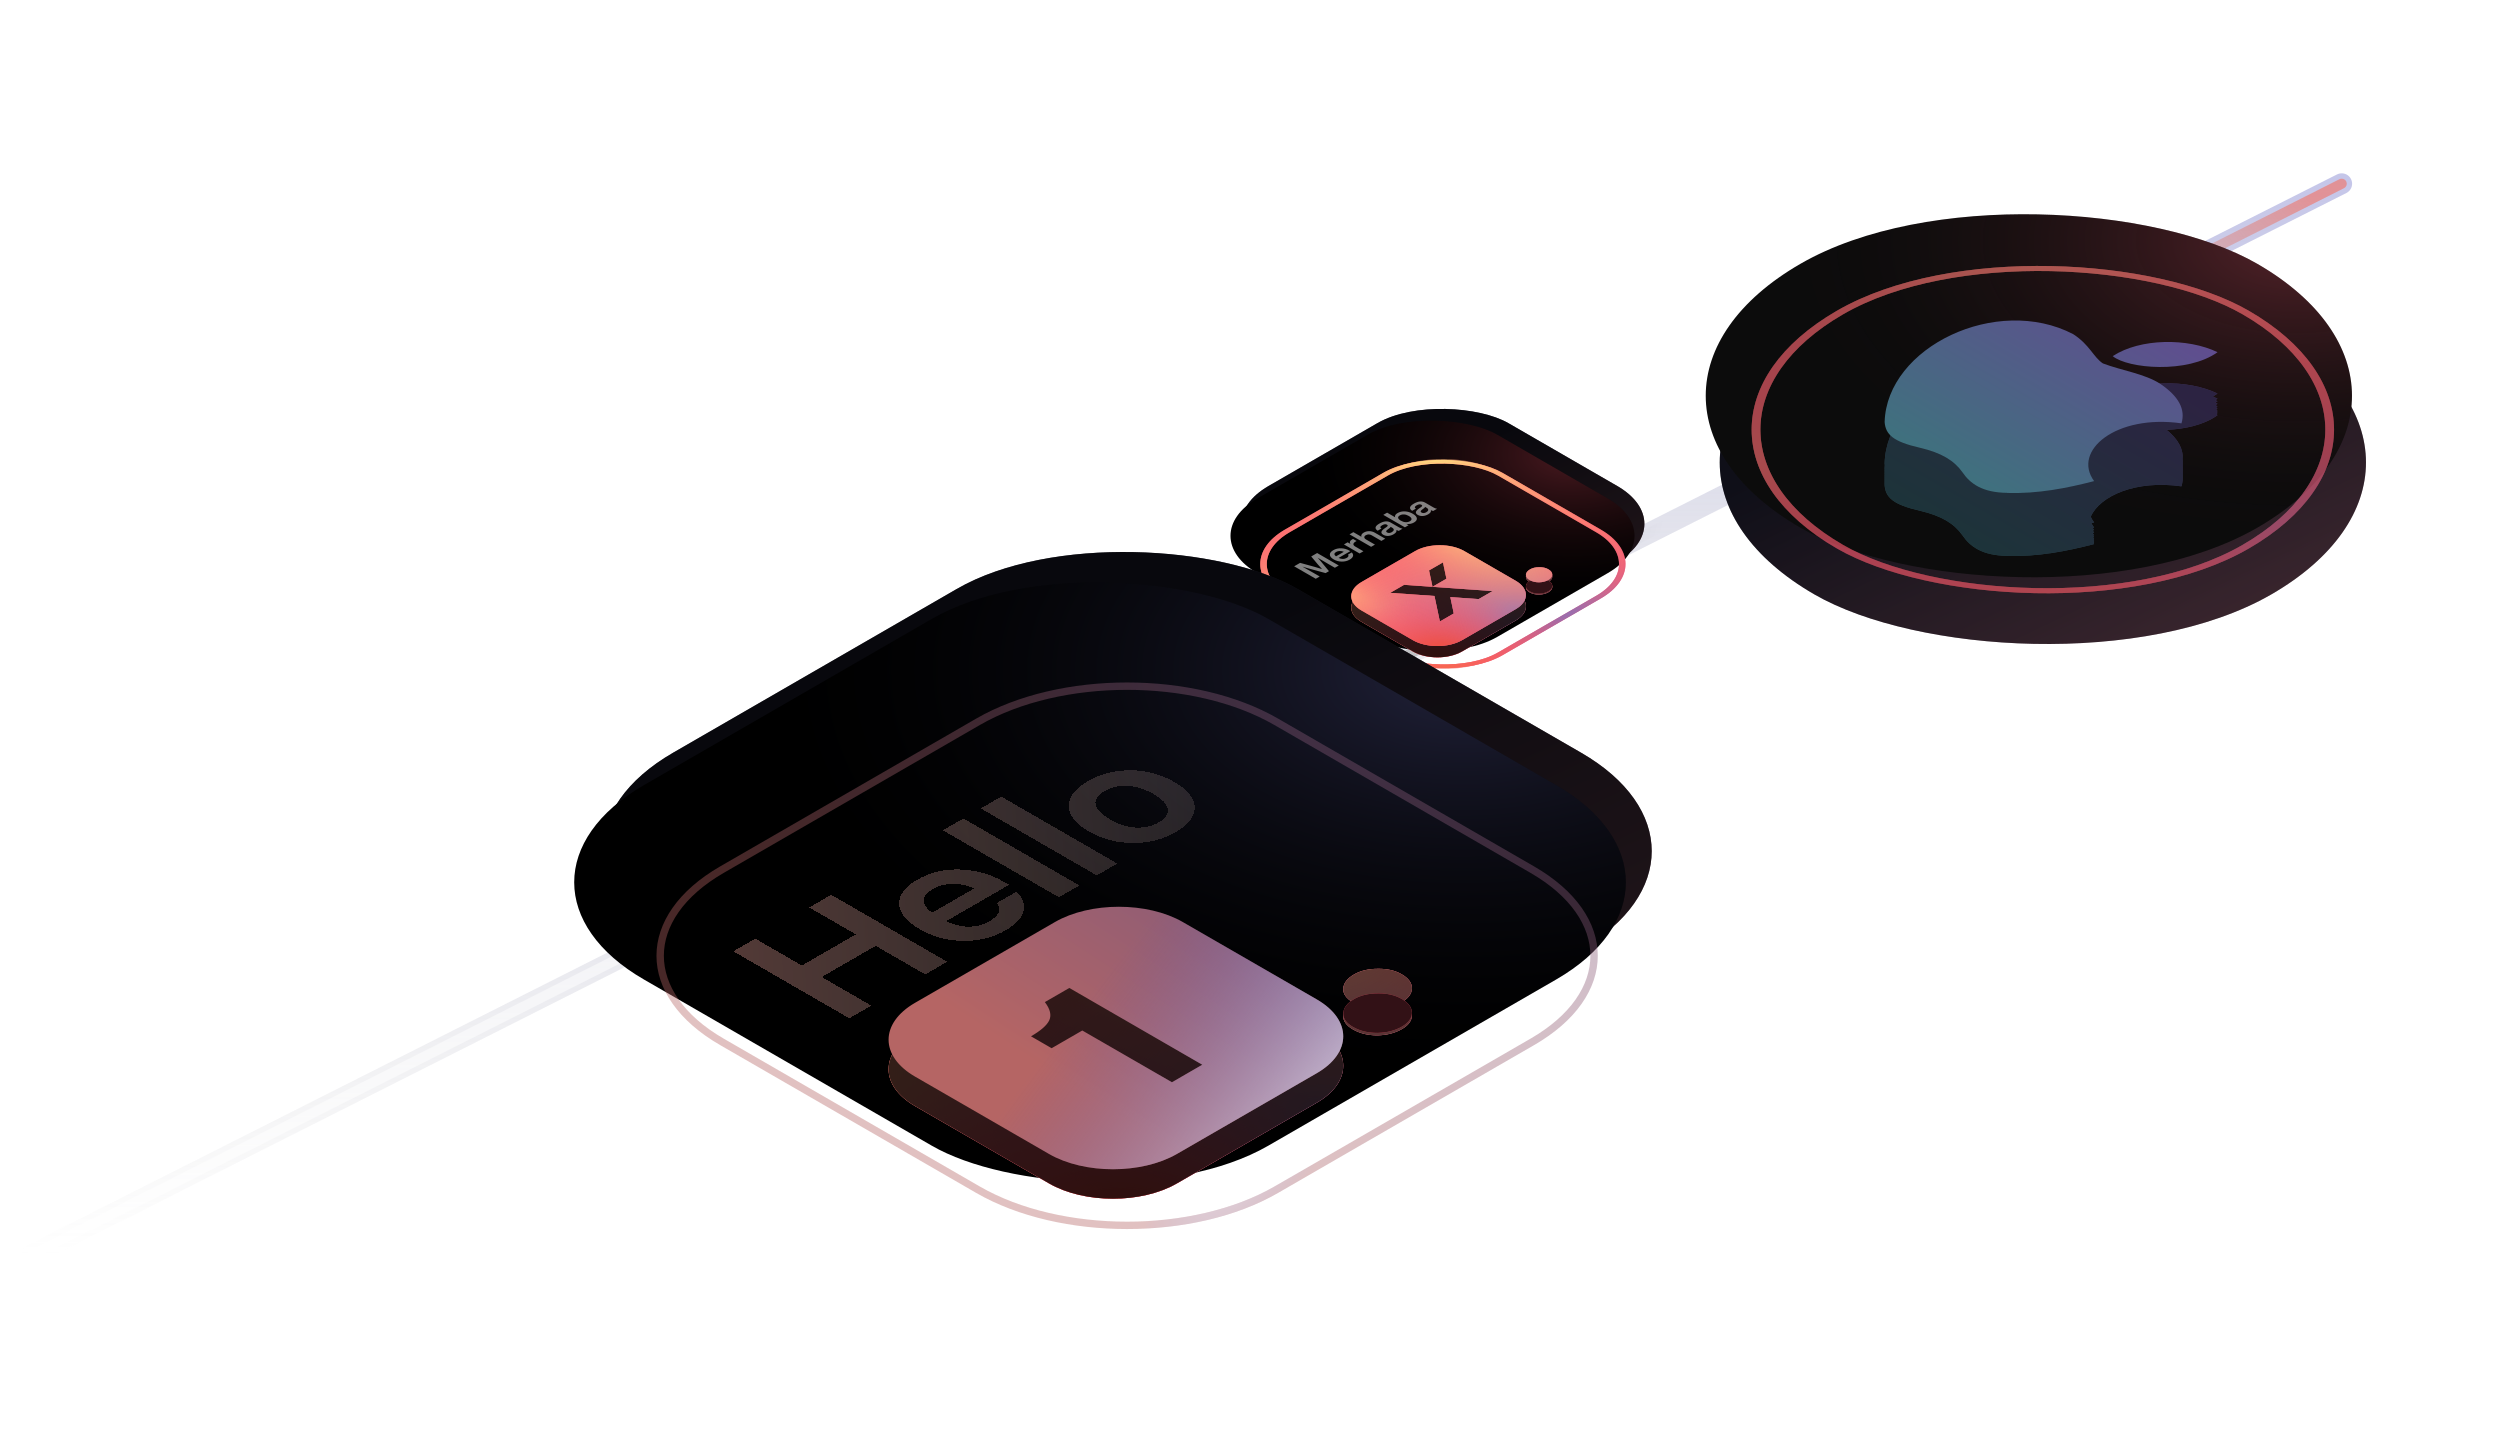 <svg fill="none" viewBox="0 0 2579 1480" xmlns="http://www.w3.org/2000/svg" xmlns:xlink="http://www.w3.org/1999/xlink" class="Hero_background___6kFe"><filter id="a" color-interpolation-filters="sRGB" filterUnits="userSpaceOnUse" height="815.474" width="1553.17" x="894.738" y="157.321"><feFlood flood-opacity="0" result="BackgroundImageFix"></feFlood><feBlend in="SourceGraphic" in2="BackgroundImageFix" mode="normal" result="shape"></feBlend><feGaussianBlur result="effect1_foregroundBlur_1585_17153" stdDeviation="10.732"></feGaussianBlur></filter><filter id="b" color-interpolation-filters="sRGB" filterUnits="userSpaceOnUse" height="791.013" width="1528.71" x="906.969" y="169.552"><feFlood flood-opacity="0" result="BackgroundImageFix"></feFlood><feBlend in="SourceGraphic" in2="BackgroundImageFix" mode="normal" result="shape"></feBlend><feGaussianBlur result="effect1_foregroundBlur_1585_17153" stdDeviation="7.381"></feGaussianBlur></filter><filter id="c" color-interpolation-filters="sRGB" filterUnits="userSpaceOnUse" height="815.474" width="1553.17" x="0.802" y="510.883"><feFlood flood-opacity="0" result="BackgroundImageFix"></feFlood><feBlend in="SourceGraphic" in2="BackgroundImageFix" mode="normal" result="shape"></feBlend><feGaussianBlur result="effect1_foregroundBlur_1585_17153" stdDeviation="10.732"></feGaussianBlur></filter><filter id="d" color-interpolation-filters="sRGB" filterUnits="userSpaceOnUse" height="791.014" width="1528.71" x="13.033" y="523.114"><feFlood flood-opacity="0" result="BackgroundImageFix"></feFlood><feBlend in="SourceGraphic" in2="BackgroundImageFix" mode="normal" result="shape"></feBlend><feGaussianBlur result="effect1_foregroundBlur_1585_17153" stdDeviation="7.381"></feGaussianBlur></filter><filter id="e" color-interpolation-filters="sRGB" filterUnits="userSpaceOnUse" height="448.303" width="693.986" x="1760.42" y="251.515"><feFlood flood-opacity="0" result="BackgroundImageFix"></feFlood><feBlend in="SourceGraphic" in2="BackgroundImageFix" mode="normal" result="shape"></feBlend><feGaussianBlur result="effect1_foregroundBlur_1585_17153" stdDeviation="6.825"></feGaussianBlur></filter><filter id="f" color-interpolation-filters="sRGB" filterUnits="userSpaceOnUse" height="399.776" width="677.178" x="1768.83" y="296.884"><feFlood flood-opacity="0" result="BackgroundImageFix"></feFlood><feColorMatrix in="SourceAlpha" result="hardAlpha" type="matrix" values="0 0 0 0 0 0 0 0 0 0 0 0 0 0 0 0 0 0 127 0"></feColorMatrix><feOffset dy="5.246"></feOffset><feGaussianBlur stdDeviation="2.623"></feGaussianBlur><feComposite in2="hardAlpha" operator="out"></feComposite><feColorMatrix type="matrix" values="0 0 0 0 0 0 0 0 0 0 0 0 0 0 0 0 0 0 0.75 0"></feColorMatrix><feBlend in2="BackgroundImageFix" mode="normal" result="effect1_dropShadow_1585_17153"></feBlend><feBlend in="SourceGraphic" in2="effect1_dropShadow_1585_17153" mode="normal" result="shape"></feBlend><feColorMatrix in="SourceAlpha" result="hardAlpha" type="matrix" values="0 0 0 0 0 0 0 0 0 0 0 0 0 0 0 0 0 0 127 0"></feColorMatrix><feOffset dy="-21.864"></feOffset><feGaussianBlur stdDeviation="2.186"></feGaussianBlur><feComposite in2="hardAlpha" k2="-1" k3="1" operator="arithmetic"></feComposite><feColorMatrix type="matrix" values="0 0 0 0 0.028 0 0 0 0 0.028 0 0 0 0 0.083 0 0 0 0.7 0"></feColorMatrix><feBlend in2="shape" mode="normal" result="effect2_innerShadow_1585_17153"></feBlend></filter><filter id="g" color-interpolation-filters="sRGB" filterUnits="userSpaceOnUse" height="408.974" width="676.286" x="1764.47" y="241.102"><feFlood flood-opacity="0" result="BackgroundImageFix"></feFlood><feBlend in="SourceGraphic" in2="BackgroundImageFix" mode="normal" result="shape"></feBlend><feColorMatrix in="SourceAlpha" result="hardAlpha" type="matrix" values="0 0 0 0 0 0 0 0 0 0 0 0 0 0 0 0 0 0 127 0"></feColorMatrix><feOffset dx="-14.436" dy="-19.272"></feOffset><feGaussianBlur stdDeviation="4.8"></feGaussianBlur><feComposite in2="hardAlpha" k2="-1" k3="1" operator="arithmetic"></feComposite><feColorMatrix type="matrix" values="0 0 0 0 0.969 0 0 0 0 0.404 0 0 0 0 0.318 0 0 0 0.3 0"></feColorMatrix><feBlend in2="shape" mode="normal" result="effect1_innerShadow_1585_17153"></feBlend><feColorMatrix in="SourceAlpha" result="hardAlpha" type="matrix" values="0 0 0 0 0 0 0 0 0 0 0 0 0 0 0 0 0 0 127 0"></feColorMatrix><feOffset dy="-30.079"></feOffset><feGaussianBlur stdDeviation="12.031"></feGaussianBlur><feComposite in2="hardAlpha" k2="-1" k3="1" operator="arithmetic"></feComposite><feColorMatrix type="matrix" values="0 0 0 0 0.445 0 0 0 0 0.454 0 0 0 0 0.779 0 0 0 0.19 0"></feColorMatrix><feBlend in2="effect1_innerShadow_1585_17153" mode="normal" result="effect2_innerShadow_1585_17153"></feBlend></filter><filter id="h" color-interpolation-filters="sRGB" filterUnits="userSpaceOnUse" height="272.481" width="401.18" x="1915.29" y="329.972"><feFlood flood-opacity="0" result="BackgroundImageFix"></feFlood><feColorMatrix in="SourceAlpha" result="hardAlpha" type="matrix" values="0 0 0 0 0 0 0 0 0 0 0 0 0 0 0 0 0 0 127 0"></feColorMatrix><feOffset dy="43.309"></feOffset><feGaussianBlur stdDeviation="14.436"></feGaussianBlur><feComposite in2="hardAlpha" operator="out"></feComposite><feColorMatrix type="matrix" values="0 0 0 0 0 0 0 0 0 0 0 0 0 0 0 0 0 0 0.95 0"></feColorMatrix><feBlend in2="BackgroundImageFix" mode="normal" result="effect1_dropShadow_1585_17153"></feBlend><feBlend in="SourceGraphic" in2="effect1_dropShadow_1585_17153" mode="normal" result="shape"></feBlend></filter><filter id="i" color-interpolation-filters="sRGB" filterUnits="userSpaceOnUse" height="404.629" width="658.565" x="1778.13" y="240.872"><feFlood flood-opacity="0" result="BackgroundImageFix"></feFlood><feBlend in="SourceGraphic" in2="BackgroundImageFix" mode="normal" result="shape"></feBlend><feGaussianBlur result="effect1_foregroundBlur_1585_17153" stdDeviation="14.436"></feGaussianBlur></filter><filter id="j" color-interpolation-filters="sRGB" filterUnits="userSpaceOnUse" height="300.859" width="458.697" x="1259.14" y="470.455"><feFlood flood-opacity="0" result="BackgroundImageFix"></feFlood><feColorMatrix in="SourceAlpha" result="hardAlpha" type="matrix" values="0 0 0 0 0 0 0 0 0 0 0 0 0 0 0 0 0 0 127 0"></feColorMatrix><feOffset dy="21.463"></feOffset><feGaussianBlur stdDeviation="10.732"></feGaussianBlur><feComposite in2="hardAlpha" operator="out"></feComposite><feColorMatrix type="matrix" values="0 0 0 0 0 0 0 0 0 0 0 0 0 0 0 0 0 0 0.75 0"></feColorMatrix><feBlend in2="BackgroundImageFix" mode="normal" result="effect1_dropShadow_1585_17153"></feBlend><feBlend in="SourceGraphic" in2="effect1_dropShadow_1585_17153" mode="normal" result="shape"></feBlend><feColorMatrix in="SourceAlpha" result="hardAlpha" type="matrix" values="0 0 0 0 0 0 0 0 0 0 0 0 0 0 0 0 0 0 127 0"></feColorMatrix><feOffset dy="-89.449"></feOffset><feGaussianBlur stdDeviation="8.944"></feGaussianBlur><feComposite in2="hardAlpha" k2="-1" k3="1" operator="arithmetic"></feComposite><feColorMatrix type="matrix" values="0 0 0 0 0.028 0 0 0 0 0.028 0 0 0 0 0.083 0 0 0 1 0"></feColorMatrix><feBlend in2="shape" mode="normal" result="effect2_innerShadow_1585_17153"></feBlend></filter><filter id="k" color-interpolation-filters="sRGB" filterUnits="userSpaceOnUse" height="258.504" width="423.894" x="1272.98" y="451.225"><feFlood flood-opacity="0" result="BackgroundImageFix"></feFlood><feBlend in="SourceGraphic" in2="BackgroundImageFix" mode="normal" result="shape"></feBlend><feColorMatrix in="SourceAlpha" result="hardAlpha" type="matrix" values="0 0 0 0 0 0 0 0 0 0 0 0 0 0 0 0 0 0 127 0"></feColorMatrix><feOffset dx="-10.732" dy="-14.327"></feOffset><feGaussianBlur stdDeviation="3.568"></feGaussianBlur><feComposite in2="hardAlpha" k2="-1" k3="1" operator="arithmetic"></feComposite><feColorMatrix type="matrix" values="0 0 0 0 0.969 0 0 0 0 0.404 0 0 0 0 0.318 0 0 0 0.3 0"></feColorMatrix><feBlend in2="shape" mode="normal" result="effect1_innerShadow_1585_17153"></feBlend><feColorMatrix in="SourceAlpha" result="hardAlpha" type="matrix" values="0 0 0 0 0 0 0 0 0 0 0 0 0 0 0 0 0 0 127 0"></feColorMatrix><feOffset dy="-22.36"></feOffset><feGaussianBlur stdDeviation="8.944"></feGaussianBlur><feComposite in2="hardAlpha" k2="-1" k3="1" operator="arithmetic"></feComposite><feColorMatrix type="matrix" values="0 0 0 0 0.445 0 0 0 0 0.454 0 0 0 0 0.779 0 0 0 0.19 0"></feColorMatrix><feBlend in2="effect1_innerShadow_1585_17153" mode="normal" result="effect2_innerShadow_1585_17153"></feBlend></filter><filter id="l" color-interpolation-filters="sRGB" filterUnits="userSpaceOnUse" height="93.112" width="155.566" x="1331.15" y="508.079"><feFlood flood-opacity="0" result="BackgroundImageFix"></feFlood><feColorMatrix in="SourceAlpha" result="hardAlpha" type="matrix" values="0 0 0 0 0 0 0 0 0 0 0 0 0 0 0 0 0 0 127 0"></feColorMatrix><feOffset dy="3.9"></feOffset><feGaussianBlur stdDeviation="1.95"></feGaussianBlur><feComposite in2="hardAlpha" operator="out"></feComposite><feColorMatrix type="matrix" values="0 0 0 0 0 0 0 0 0 0 0 0 0 0 0 0 0 0 1 0"></feColorMatrix><feBlend in2="BackgroundImageFix" mode="normal" result="effect1_dropShadow_1585_17153"></feBlend><feBlend in="SourceGraphic" in2="effect1_dropShadow_1585_17153" mode="normal" result="shape"></feBlend></filter><filter id="m" color-interpolation-filters="sRGB" filterUnits="userSpaceOnUse" height="111.813" width="215.187" x="1390.06" y="560.454"><feFlood flood-opacity="0" result="BackgroundImageFix"></feFlood><feColorMatrix in="SourceAlpha" result="hardAlpha" type="matrix" values="0 0 0 0 0 0 0 0 0 0 0 0 0 0 0 0 0 0 127 0"></feColorMatrix><feOffset dy="3.9"></feOffset><feGaussianBlur stdDeviation="1.95"></feGaussianBlur><feComposite in2="hardAlpha" operator="out"></feComposite><feColorMatrix type="matrix" values="0 0 0 0 0 0 0 0 0 0 0 0 0 0 0 0 0 0 0.25 0"></feColorMatrix><feBlend in2="BackgroundImageFix" mode="normal" result="effect1_dropShadow_1585_17153"></feBlend><feBlend in="SourceGraphic" in2="effect1_dropShadow_1585_17153" mode="normal" result="shape"></feBlend></filter><filter id="n" color-interpolation-filters="sRGB" filterUnits="userSpaceOnUse" height="120.565" width="215.187" x="1390.06" y="558.526"><feFlood flood-opacity="0" result="BackgroundImageFix"></feFlood><feColorMatrix in="SourceAlpha" result="hardAlpha" type="matrix" values="0 0 0 0 0 0 0 0 0 0 0 0 0 0 0 0 0 0 127 0"></feColorMatrix><feOffset dy="3.9"></feOffset><feGaussianBlur stdDeviation="1.95"></feGaussianBlur><feComposite in2="hardAlpha" operator="out"></feComposite><feColorMatrix type="matrix" values="0 0 0 0 0 0 0 0 0 0 0 0 0 0 0 0 0 0 1 0"></feColorMatrix><feBlend in2="BackgroundImageFix" mode="normal" result="effect1_dropShadow_1585_17153"></feBlend><feBlend in="SourceGraphic" in2="effect1_dropShadow_1585_17153" mode="normal" result="shape"></feBlend></filter><filter id="o" color-interpolation-filters="sRGB" filterUnits="userSpaceOnUse" height="111.813" width="215.187" x="1390.06" y="567.278"><feFlood flood-opacity="0" result="BackgroundImageFix"></feFlood><feColorMatrix in="SourceAlpha" result="hardAlpha" type="matrix" values="0 0 0 0 0 0 0 0 0 0 0 0 0 0 0 0 0 0 127 0"></feColorMatrix><feOffset dy="3.9"></feOffset><feGaussianBlur stdDeviation="1.95"></feGaussianBlur><feComposite in2="hardAlpha" operator="out"></feComposite><feColorMatrix type="matrix" values="0 0 0 0 0 0 0 0 0 0 0 0 0 0 0 0 0 0 0.25 0"></feColorMatrix><feBlend in2="BackgroundImageFix" mode="normal" result="effect1_dropShadow_1585_17153"></feBlend><feBlend in="SourceGraphic" in2="effect1_dropShadow_1585_17153" mode="normal" result="shape"></feBlend></filter><filter id="p" color-interpolation-filters="sRGB" filterUnits="userSpaceOnUse" height="111.813" width="215.187" x="1390.06" y="566.304"><feFlood flood-opacity="0" result="BackgroundImageFix"></feFlood><feColorMatrix in="SourceAlpha" result="hardAlpha" type="matrix" values="0 0 0 0 0 0 0 0 0 0 0 0 0 0 0 0 0 0 127 0"></feColorMatrix><feOffset dy="3.9"></feOffset><feGaussianBlur stdDeviation="1.95"></feGaussianBlur><feComposite in2="hardAlpha" operator="out"></feComposite><feColorMatrix type="matrix" values="0 0 0 0 0 0 0 0 0 0 0 0 0 0 0 0 0 0 0.25 0"></feColorMatrix><feBlend in2="BackgroundImageFix" mode="normal" result="effect1_dropShadow_1585_17153"></feBlend><feBlend in="SourceGraphic" in2="effect1_dropShadow_1585_17153" mode="normal" result="shape"></feBlend></filter><filter id="q" color-interpolation-filters="sRGB" filterUnits="userSpaceOnUse" height="260.459" width="419.702" x="1278.64" y="451.614"><feFlood flood-opacity="0" result="BackgroundImageFix"></feFlood><feBlend in="SourceGraphic" in2="BackgroundImageFix" mode="normal" result="shape"></feBlend><feGaussianBlur result="effect1_foregroundBlur_1585_17153" stdDeviation="10.732"></feGaussianBlur></filter><filter id="r" color-interpolation-filters="sRGB" filterUnits="userSpaceOnUse" height="783.232" width="1194.13" x="565.692" y="695.982"><feFlood flood-opacity="0" result="BackgroundImageFix"></feFlood><feColorMatrix in="SourceAlpha" result="hardAlpha" type="matrix" values="0 0 0 0 0 0 0 0 0 0 0 0 0 0 0 0 0 0 127 0"></feColorMatrix><feOffset dy="55.876"></feOffset><feGaussianBlur stdDeviation="27.938"></feGaussianBlur><feComposite in2="hardAlpha" operator="out"></feComposite><feColorMatrix type="matrix" values="0 0 0 0 0 0 0 0 0 0 0 0 0 0 0 0 0 0 0.75 0"></feColorMatrix><feBlend in2="BackgroundImageFix" mode="normal" result="effect1_dropShadow_1585_17153"></feBlend><feBlend in="SourceGraphic" in2="effect1_dropShadow_1585_17153" mode="normal" result="shape"></feBlend><feColorMatrix in="SourceAlpha" result="hardAlpha" type="matrix" values="0 0 0 0 0 0 0 0 0 0 0 0 0 0 0 0 0 0 127 0"></feColorMatrix><feOffset dy="-232.864"></feOffset><feGaussianBlur stdDeviation="23.284"></feGaussianBlur><feComposite in2="hardAlpha" k2="-1" k3="1" operator="arithmetic"></feComposite><feColorMatrix type="matrix" values="0 0 0 0 0.028 0 0 0 0 0.028 0 0 0 0 0.083 0 0 0 1 0"></feColorMatrix><feBlend in2="shape" mode="normal" result="effect2_innerShadow_1585_17153"></feBlend></filter><filter id="s" color-interpolation-filters="sRGB" filterUnits="userSpaceOnUse" height="672.966" width="1103.53" x="601.702" y="645.919"><feFlood flood-opacity="0" result="BackgroundImageFix"></feFlood><feBlend in="SourceGraphic" in2="BackgroundImageFix" mode="normal" result="shape"></feBlend><feColorMatrix in="SourceAlpha" result="hardAlpha" type="matrix" values="0 0 0 0 0 0 0 0 0 0 0 0 0 0 0 0 0 0 127 0"></feColorMatrix><feOffset dx="-27.938" dy="-37.297"></feOffset><feGaussianBlur stdDeviation="9.289"></feGaussianBlur><feComposite in2="hardAlpha" k2="-1" k3="1" operator="arithmetic"></feComposite><feColorMatrix type="matrix" values="0 0 0 0 0.969 0 0 0 0 0.404 0 0 0 0 0.318 0 0 0 0.13 0"></feColorMatrix><feBlend in2="shape" mode="normal" result="effect1_innerShadow_1585_17153"></feBlend><feColorMatrix in="SourceAlpha" result="hardAlpha" type="matrix" values="0 0 0 0 0 0 0 0 0 0 0 0 0 0 0 0 0 0 127 0"></feColorMatrix><feOffset dy="-58.211"></feOffset><feGaussianBlur stdDeviation="23.284"></feGaussianBlur><feComposite in2="hardAlpha" k2="-1" k3="1" operator="arithmetic"></feComposite><feColorMatrix type="matrix" values="0 0 0 0 0.445 0 0 0 0 0.454 0 0 0 0 0.779 0 0 0 0.19 0"></feColorMatrix><feBlend in2="effect1_innerShadow_1585_17153" mode="normal" result="effect2_innerShadow_1585_17153"></feBlend></filter><filter id="t" color-interpolation-filters="sRGB" filterUnits="userSpaceOnUse" height="309.266" width="520.8" x="746.294" y="752.523"><feFlood flood-opacity="0" result="BackgroundImageFix"></feFlood><feColorMatrix in="SourceAlpha" result="hardAlpha" type="matrix" values="0 0 0 0 0 0 0 0 0 0 0 0 0 0 0 0 0 0 127 0"></feColorMatrix><feOffset dy="10.153"></feOffset><feGaussianBlur stdDeviation="5.077"></feGaussianBlur><feComposite in2="hardAlpha" operator="out"></feComposite><feColorMatrix type="matrix" values="0 0 0 0 0 0 0 0 0 0 0 0 0 0 0 0 0 0 1 0"></feColorMatrix><feBlend in2="BackgroundImageFix" mode="normal" result="effect1_dropShadow_1585_17153"></feBlend><feBlend in="SourceGraphic" in2="effect1_dropShadow_1585_17153" mode="normal" result="shape"></feBlend></filter><filter id="u" color-interpolation-filters="sRGB" filterUnits="userSpaceOnUse" height="291.086" width="560.197" x="906.515" y="930.276"><feFlood flood-opacity="0" result="BackgroundImageFix"></feFlood><feColorMatrix in="SourceAlpha" result="hardAlpha" type="matrix" values="0 0 0 0 0 0 0 0 0 0 0 0 0 0 0 0 0 0 127 0"></feColorMatrix><feOffset dy="10.153"></feOffset><feGaussianBlur stdDeviation="5.077"></feGaussianBlur><feComposite in2="hardAlpha" operator="out"></feComposite><feColorMatrix type="matrix" values="0 0 0 0 0 0 0 0 0 0 0 0 0 0 0 0 0 0 0.25 0"></feColorMatrix><feBlend in2="BackgroundImageFix" mode="normal" result="effect1_dropShadow_1585_17153"></feBlend><feBlend in="SourceGraphic" in2="effect1_dropShadow_1585_17153" mode="normal" result="shape"></feBlend></filter><filter id="v" color-interpolation-filters="sRGB" filterUnits="userSpaceOnUse" height="313.872" width="560.197" x="906.515" y="925.258"><feFlood flood-opacity="0" result="BackgroundImageFix"></feFlood><feColorMatrix in="SourceAlpha" result="hardAlpha" type="matrix" values="0 0 0 0 0 0 0 0 0 0 0 0 0 0 0 0 0 0 127 0"></feColorMatrix><feOffset dy="10.153"></feOffset><feGaussianBlur stdDeviation="5.077"></feGaussianBlur><feComposite in2="hardAlpha" operator="out"></feComposite><feColorMatrix type="matrix" values="0 0 0 0 0 0 0 0 0 0 0 0 0 0 0 0 0 0 1 0"></feColorMatrix><feBlend in2="BackgroundImageFix" mode="normal" result="effect1_dropShadow_1585_17153"></feBlend><feBlend in="SourceGraphic" in2="effect1_dropShadow_1585_17153" mode="normal" result="shape"></feBlend></filter><filter id="w" color-interpolation-filters="sRGB" filterUnits="userSpaceOnUse" height="291.086" width="560.197" x="906.515" y="948.045"><feFlood flood-opacity="0" result="BackgroundImageFix"></feFlood><feColorMatrix in="SourceAlpha" result="hardAlpha" type="matrix" values="0 0 0 0 0 0 0 0 0 0 0 0 0 0 0 0 0 0 127 0"></feColorMatrix><feOffset dy="10.153"></feOffset><feGaussianBlur stdDeviation="5.077"></feGaussianBlur><feComposite in2="hardAlpha" operator="out"></feComposite><feColorMatrix type="matrix" values="0 0 0 0 0 0 0 0 0 0 0 0 0 0 0 0 0 0 0.25 0"></feColorMatrix><feBlend in2="BackgroundImageFix" mode="normal" result="effect1_dropShadow_1585_17153"></feBlend><feBlend in="SourceGraphic" in2="effect1_dropShadow_1585_17153" mode="normal" result="shape"></feBlend></filter><filter id="x" color-interpolation-filters="sRGB" filterUnits="userSpaceOnUse" height="291.086" width="560.197" x="906.515" y="945.507"><feFlood flood-opacity="0" result="BackgroundImageFix"></feFlood><feColorMatrix in="SourceAlpha" result="hardAlpha" type="matrix" values="0 0 0 0 0 0 0 0 0 0 0 0 0 0 0 0 0 0 127 0"></feColorMatrix><feOffset dy="10.153"></feOffset><feGaussianBlur stdDeviation="5.077"></feGaussianBlur><feComposite in2="hardAlpha" operator="out"></feComposite><feColorMatrix type="matrix" values="0 0 0 0 0 0 0 0 0 0 0 0 0 0 0 0 0 0 0.25 0"></feColorMatrix><feBlend in2="BackgroundImageFix" mode="normal" result="effect1_dropShadow_1585_17153"></feBlend><feBlend in="SourceGraphic" in2="effect1_dropShadow_1585_17153" mode="normal" result="shape"></feBlend></filter><linearGradient id="y"><stop offset="0" stop-color="#8c8ed3"></stop><stop offset="1" stop-color="#999" stop-opacity="0"></stop></linearGradient><linearGradient id="z" gradientUnits="userSpaceOnUse" x1="1671.32" x2="1671.32" xlink:href="#y" y1="189.518" y2="940.598"></linearGradient><linearGradient id="A" gradientUnits="userSpaceOnUse" x1="2570.95" x2="2034.7" y1="-46.314" y2="385.129"><stop offset="0.441" stop-color="#fb5e46"></stop><stop offset="1" stop-color="#999" stop-opacity="0"></stop></linearGradient><linearGradient id="B" gradientUnits="userSpaceOnUse" x1="1116.24" x2="1709.53" y1="418.766" y2="565.505"><stop offset="0"></stop><stop offset="1" stop-opacity="0"></stop></linearGradient><linearGradient id="C" gradientUnits="userSpaceOnUse" x1="777.387" x2="777.387" xlink:href="#y" y1="543.081" y2="1294.16"></linearGradient><linearGradient id="D" gradientUnits="userSpaceOnUse" x1="1030.92" x2="1075.77" y1="736.62" y2="805.358"><stop offset="0" stop-color="#fff"></stop><stop offset="1"></stop></linearGradient><linearGradient id="E"><stop offset="0" stop-color="#161623"></stop><stop offset="1" stop-color="#5e3c48"></stop></linearGradient><linearGradient id="F" gradientUnits="userSpaceOnUse" x1="38.891" x2="-7.032" xlink:href="#E" y1="115.302" y2="607.046"></linearGradient><linearGradient id="G"><stop offset="0" stop-color="#fc576e"></stop><stop offset="1" stop-opacity="0"></stop></linearGradient><radialGradient id="H" cx="0" cy="0" gradientTransform="matrix(-448.208 0 0 -448.208 591 271.274)" gradientUnits="userSpaceOnUse" r="1" xlink:href="#G"></radialGradient><linearGradient id="I"><stop offset="0" stop-color="#604d8f"></stop><stop offset="1" stop-color="#3f717e"></stop></linearGradient><linearGradient id="J" gradientUnits="userSpaceOnUse" x1="2236.68" x2="2114.74" xlink:href="#I" y1="355.58" y2="566.794"></linearGradient><linearGradient id="K" gradientUnits="userSpaceOnUse" x1="2236.71" x2="2114.77" xlink:href="#I" y1="333.929" y2="545.141"></linearGradient><linearGradient id="L"><stop offset="0" stop-color="#ffa57a"></stop><stop offset="1" stop-color="#fc576e" stop-opacity="0"></stop></linearGradient><radialGradient id="M" cx="0" cy="0" gradientTransform="matrix(138.984 134.907 -149.248 153.759 32.322 95.661)" gradientUnits="userSpaceOnUse" r="1" xlink:href="#L"></radialGradient><linearGradient id="N"><stop offset="0" stop-color="#7174c7"></stop><stop offset="1" stop-color="#fc576e" stop-opacity="0"></stop></linearGradient><radialGradient id="O" cx="0" cy="0" gradientTransform="matrix(-140.6 -288.209 238.602 -116.4 279.584 453.777)" gradientUnits="userSpaceOnUse" r="1" xlink:href="#N"></radialGradient><linearGradient id="P"><stop offset="0" stop-color="#f76751"></stop><stop offset="1" stop-color="#fc576e" stop-opacity="0"></stop></linearGradient><radialGradient id="Q" cx="0" cy="0" gradientTransform="matrix(143.832 -218.303 201.538 132.786 46.059 446.419)" gradientUnits="userSpaceOnUse" r="1" xlink:href="#P"></radialGradient><linearGradient id="R"><stop offset="0" stop-color="#ffdf80"></stop><stop offset="1" stop-color="#fc576e" stop-opacity="0"></stop></linearGradient><radialGradient id="S" cx="0" cy="0" gradientTransform="matrix(-400.793 295.566 -385.59 -522.868 443.617 9.811)" gradientUnits="userSpaceOnUse" r="1" xlink:href="#R"></radialGradient><linearGradient id="T" gradientUnits="userSpaceOnUse" x1="20.415" x2="-3.691" xlink:href="#E" y1="60.524" y2="318.648"></linearGradient><radialGradient id="U" cx="0" cy="0" gradientTransform="matrix(-235.272 0 0 -235.272 310.225 142.396)" gradientUnits="userSpaceOnUse" r="1" xlink:href="#G"></radialGradient><radialGradient id="V" cx="0" cy="0" gradientTransform="matrix(211.931 19.342 -8.552 93.704 1387.21 613.655)" gradientUnits="userSpaceOnUse" r="1" xlink:href="#L"></radialGradient><radialGradient id="W" cx="0" cy="0" gradientTransform="matrix(-197.06 -25.639 14.541 -111.764 1570 634.167)" gradientUnits="userSpaceOnUse" r="1" xlink:href="#N"></radialGradient><linearGradient id="X"><stop offset="0" stop-color="#ee4b32"></stop><stop offset="1" stop-color="#fc576e" stop-opacity="0"></stop></linearGradient><radialGradient id="Y" cx="0" cy="0" gradientTransform="matrix(-4.027 -62.766 113.797 -7.301 1484.47 673.958)" gradientUnits="userSpaceOnUse" r="1" xlink:href="#X"></radialGradient><radialGradient id="Z" cx="0" cy="0" gradientTransform="matrix(-57.869 113.256 -202.961 -103.704 1514.36 530.919)" gradientUnits="userSpaceOnUse" r="1" xlink:href="#R"></radialGradient><radialGradient id="aa" cx="0" cy="0" gradientTransform="matrix(211.931 19.342 -8.552 93.704 1387.21 620.479)" gradientUnits="userSpaceOnUse" r="1" xlink:href="#L"></radialGradient><radialGradient id="ab" cx="0" cy="0" gradientTransform="matrix(-197.06 -25.639 14.541 -111.764 1570 640.991)" gradientUnits="userSpaceOnUse" r="1" xlink:href="#N"></radialGradient><radialGradient id="ac" cx="0" cy="0" gradientTransform="matrix(-4.027 -62.766 113.797 -7.301 1484.47 680.782)" gradientUnits="userSpaceOnUse" r="1" xlink:href="#X"></radialGradient><radialGradient id="ad" cx="0" cy="0" gradientTransform="matrix(-57.869 113.256 -202.961 -103.704 1514.36 537.743)" gradientUnits="userSpaceOnUse" r="1" xlink:href="#R"></radialGradient><radialGradient id="ae" cx="0" cy="0" gradientTransform="matrix(211.931 19.342 -8.552 93.704 1387.21 619.505)" gradientUnits="userSpaceOnUse" r="1" xlink:href="#L"></radialGradient><radialGradient id="af" cx="0" cy="0" gradientTransform="matrix(-197.06 -25.639 14.541 -111.764 1570 640.017)" gradientUnits="userSpaceOnUse" r="1" xlink:href="#N"></radialGradient><radialGradient id="ag" cx="0" cy="0" gradientTransform="matrix(-4.027 -62.766 113.797 -7.301 1484.47 679.808)" gradientUnits="userSpaceOnUse" r="1" xlink:href="#X"></radialGradient><radialGradient id="ah" cx="0" cy="0" gradientTransform="matrix(-57.869 113.256 -202.961 -103.704 1514.36 536.769)" gradientUnits="userSpaceOnUse" r="1" xlink:href="#R"></radialGradient><radialGradient id="ai" cx="0" cy="0" gradientTransform="matrix(211.931 19.342 -8.552 93.704 1387.21 611.727)" gradientUnits="userSpaceOnUse" r="1" xlink:href="#L"></radialGradient><radialGradient id="aj" cx="0" cy="0" gradientTransform="matrix(-197.06 -25.639 14.541 -111.764 1570 632.239)" gradientUnits="userSpaceOnUse" r="1" xlink:href="#N"></radialGradient><radialGradient id="ak" cx="0" cy="0" gradientTransform="matrix(-4.027 -62.766 113.797 -7.301 1484.47 672.03)" gradientUnits="userSpaceOnUse" r="1" xlink:href="#X"></radialGradient><radialGradient id="al" cx="0" cy="0" gradientTransform="matrix(-57.869 113.256 -202.961 -103.704 1514.36 528.991)" gradientUnits="userSpaceOnUse" r="1" xlink:href="#R"></radialGradient><radialGradient id="am" cx="0" cy="0" gradientTransform="matrix(72.955 70.815 -78.343 80.71 16.966 50.214)" gradientUnits="userSpaceOnUse" r="1" xlink:href="#L"></radialGradient><radialGradient id="an" cx="0" cy="0" gradientTransform="matrix(-73.803 -151.286 125.246 -61.1 146.758 238.195)" gradientUnits="userSpaceOnUse" r="1" xlink:href="#N"></radialGradient><radialGradient id="ao" cx="0" cy="0" gradientTransform="matrix(75.5 -114.591 105.79 69.701 24.177 234.332)" gradientUnits="userSpaceOnUse" r="1" xlink:href="#P"></radialGradient><radialGradient id="ap" cx="0" cy="0" gradientTransform="matrix(-210.383 155.147 -202.402 -274.462 232.862 5.15)" gradientUnits="userSpaceOnUse" r="1" xlink:href="#R"></radialGradient><radialGradient id="aq" cx="0" cy="0" gradientTransform="matrix(124.508 -1.07 .684 79.538 1327.01 598.469)" gradientUnits="userSpaceOnUse" r="1" xlink:href="#L"></radialGradient><radialGradient id="ar" cx="0" cy="0" gradientTransform="matrix(-194.932 -38.743 19.925 -100.253 1602.21 627.563)" gradientUnits="userSpaceOnUse" r="1" xlink:href="#N"></radialGradient><radialGradient id="as" cx="0" cy="0" gradientTransform="matrix(-33.854 -95.046 140.573 -50.07 1492.7 686.922)" gradientUnits="userSpaceOnUse" r="1" xlink:href="#P"></radialGradient><radialGradient id="at" cx="0" cy="0" gradientTransform="matrix(-47.832 182.766 -395.329 -103.462 1474.95 467.989)" gradientUnits="userSpaceOnUse" r="1" xlink:href="#R"></radialGradient><linearGradient id="au" gradientUnits="userSpaceOnUse" x1="53.146" x2="-9.609" xlink:href="#E" y1="157.562" y2="829.542"></linearGradient><radialGradient id="av" cx="0" cy="0" gradientTransform="matrix(-612.486 0 0 -612.486 807.614 370.702)" gradientUnits="userSpaceOnUse" r="1"><stop offset="0" stop-color="#7174c7"></stop><stop offset="1" stop-opacity="0"></stop></radialGradient><linearGradient id="aw" gradientUnits="userSpaceOnUse" x1="345.067" x2="1581.66" y1="1334.71" y2="1273.67"><stop offset="0" stop-color="#fa8577"></stop><stop offset="1" stop-color="#fff" stop-opacity="0"></stop></linearGradient><radialGradient id="ax" cx="0" cy="0" gradientTransform="matrix(551.723 50.353 -22.263 243.94 899.092 1068.78)" gradientUnits="userSpaceOnUse" r="1" xlink:href="#L"></radialGradient><radialGradient id="ay" cx="0" cy="0" gradientTransform="matrix(-513.01 -66.747 37.856 -290.956 1374.94 1122.17)" gradientUnits="userSpaceOnUse" r="1" xlink:href="#N"></radialGradient><radialGradient id="az" cx="0" cy="0" gradientTransform="matrix(-10.484 -163.4 296.249 -19.008 1152.29 1225.76)" gradientUnits="userSpaceOnUse" r="1" xlink:href="#X"></radialGradient><radialGradient id="aA" cx="0" cy="0" gradientTransform="matrix(-150.65 294.841 -528.371 -269.974 1230.11 853.388)" gradientUnits="userSpaceOnUse" r="1" xlink:href="#R"></radialGradient><radialGradient id="aB" cx="0" cy="0" gradientTransform="matrix(551.723 50.353 -22.263 243.94 899.092 1086.54)" gradientUnits="userSpaceOnUse" r="1" xlink:href="#L"></radialGradient><radialGradient id="aC" cx="0" cy="0" gradientTransform="matrix(-513.01 -66.747 37.856 -290.956 1374.94 1139.94)" gradientUnits="userSpaceOnUse" r="1" xlink:href="#N"></radialGradient><radialGradient id="aD" cx="0" cy="0" gradientTransform="matrix(-10.484 -163.4 296.249 -19.008 1152.29 1243.53)" gradientUnits="userSpaceOnUse" r="1" xlink:href="#X"></radialGradient><radialGradient id="aE" cx="0" cy="0" gradientTransform="matrix(-150.65 294.841 -528.371 -269.974 1230.11 871.157)" gradientUnits="userSpaceOnUse" r="1" xlink:href="#R"></radialGradient><radialGradient id="aF" cx="0" cy="0" gradientTransform="matrix(551.723 50.353 -22.263 243.94 899.092 1084.01)" gradientUnits="userSpaceOnUse" r="1" xlink:href="#L"></radialGradient><radialGradient id="aG" cx="0" cy="0" gradientTransform="matrix(-513.01 -66.747 37.856 -290.956 1374.94 1137.41)" gradientUnits="userSpaceOnUse" r="1" xlink:href="#N"></radialGradient><radialGradient id="aH" cx="0" cy="0" gradientTransform="matrix(-10.484 -163.4 296.249 -19.008 1152.29 1240.99)" gradientUnits="userSpaceOnUse" r="1" xlink:href="#X"></radialGradient><radialGradient id="aI" cx="0" cy="0" gradientTransform="matrix(-150.65 294.841 -528.371 -269.974 1230.11 868.619)" gradientUnits="userSpaceOnUse" r="1" xlink:href="#R"></radialGradient><linearGradient id="aJ"><stop offset="0" stop-color="#b56564"></stop><stop offset="1" stop-color="#875b79"></stop></linearGradient><linearGradient id="aK" gradientUnits="userSpaceOnUse" x1="1058.11" x2="1209.99" xlink:href="#aJ" y1="1080.13" y2="847.238"></linearGradient><linearGradient id="aL"><stop offset="0" stop-color="#fff"></stop><stop offset="1" stop-color="#5457bb" stop-opacity="0"></stop></linearGradient><radialGradient id="aM" cx="0" cy="0" gradientTransform="matrix(-277.879 -212.063 1051.411 -1377.728 1408.74 1218.76)" gradientUnits="userSpaceOnUse" r="1" xlink:href="#aL"></radialGradient><linearGradient id="aN" gradientUnits="userSpaceOnUse" x1="937.19" x2="1181.39" xlink:href="#aJ" y1="1043.67" y2="658.993"></linearGradient><radialGradient id="aO" cx="0" cy="0" gradientTransform="matrix(-66.11 -38.169 147.402 -255.308 1334.02 1095.1)" gradientUnits="userSpaceOnUse" r="1" xlink:href="#aL"></radialGradient><g filter="url(#a)" opacity="0.5"><path d="m2415.71 189.518-1488.774 751.08" stroke="url(#z)" stroke-linecap="round" stroke-width="21.463"></path></g><g filter="url(#b)" opacity="0.5" stroke-linecap="round" stroke-width="10.407"><path d="m2415.71 189.518-1488.774 751.08" stroke="url(#A)"></path><path d="m2415.71 189.518-1488.774 751.08" stroke="url(#B)"></path></g><g filter="url(#c)" opacity="0.5"><path d="m1521.77 543.081-1488.77 751.079" stroke="url(#C)" stroke-linecap="round" stroke-width="21.463"></path></g><g filter="url(#d)" opacity="0.5"><path d="m1521.77 543.081-1488.77 751.079" stroke="url(#D)" stroke-linecap="round" stroke-width="10.407"></path></g><g filter="url(#e)"><g filter="url(#f)"><rect fill="url(#F)" height="544.346" rx="272.173" transform="matrix(.866 -.5 .866 .5 1636 493.712)" width="544.346"></rect><rect fill="#000" fill-opacity="0.32" height="544.346" rx="272.173" transform="matrix(.866 -.5 .866 .5 1636 493.712)" width="544.346"></rect></g><g filter="url(#g)"><rect fill="#0c0c0c" height="544.346" rx="272.173" transform="matrix(.866 -.5 .866 .5 1636 457.621)" width="544.346"></rect><rect fill="url(#H)" fill-opacity="0.3" height="544.346" rx="272.173" transform="matrix(.866 -.5 .866 .5 1636 457.621)" width="544.346"></rect></g><g clip-rule="evenodd" fill-rule="evenodd" filter="url(#h)"><path d="m2157.44 496.384c.79 1.518 1.73 3.028 2.83 4.523-.5.13-1.01.261-1.51.39.46.744.97 1.486 1.51 2.223-.33.086-.66.172-1 .258l-.52.136c.47.75.97 1.497 1.52 2.24-.51.131-1.01.262-1.52.392.47.747.97 1.491 1.52 2.231-.39.1-.77.2-1.15.299.36.556.74 1.11 1.15 1.663l-.29.076c-.29.075-.58.149-.87.224.36.56.75 1.118 1.16 1.673-.26.068-.52.136-.79.203.26.371.52.74.79 1.108-.26.068-.52.136-.79.203.26.371.52.74.79 1.109-.26.068-.52.135-.79.203.26.37.52.74.79 1.108l-.34.089-.45.115c.26.37.52.74.79 1.108-28.11 7.305-58.16 13.205-89.68 12.203l.2-.085c-26.01-.193-38.54-9.74-46.35-21.233-8.55-12.069-21.62-20.068-43.74-25.258-27.77-6.337-35.61-13.682-36.54-26.617.01-.303.02-.606.03-.909-.01-.134-.02-.268-.03-.403.01-.303.02-.606.03-.908-.01-.134-.02-.269-.03-.404.01-.303.02-.606.03-.908-.01-.134-.02-.268-.03-.403.01-.303.02-.606.03-.908-.01-.134-.02-.268-.03-.403.02-.452.03-.902.05-1.352-.02-.206-.03-.413-.05-.622.02-.449.03-.896.05-1.343-.02-.205-.03-.411-.05-.618.02-.595.04-1.188.07-1.78-.02-.279-.05-.56-.07-.844.02-.597.04-1.192.07-1.787-.02-.279-.05-.562-.07-.847.02-.592.04-1.184.07-1.773-.02-.278-.05-.557-.07-.84.04-1.165.09-2.325.18-3.479-.08-.579-.13-1.17-.18-1.773 2.23-77.342 115.69-131.619 194.45-90.654 9.83 6.324 15.22 13.154 19.89 19.08 3.49 4.425 6.58 8.346 10.83 11.172 3.54 1.348 7.25 2.564 11.06 3.716-.33-.243-.65-.489-.95-.738.64-.416 1.28-.823 1.93-1.22-.7-.461-1.35-.932-1.93-1.414.63-.413 1.27-.816 1.92-1.211-.7-.456-1.34-.924-1.92-1.403 1.34-.882 2.73-1.723 4.16-2.523-1.61-.863-3.01-1.775-4.16-2.728 28.3-18.61 77.62-18.881 108.16-4.069-1.53 1.103-3.13 2.138-4.8 3.109 1.64.675 3.25 1.389 4.8 2.143-.74.533-1.5 1.051-2.27 1.554.76.344 1.52.697 2.27 1.059-.75.538-1.51 1.06-2.29 1.567.77.346 1.54.702 2.29 1.067-.74.536-1.51 1.056-2.28 1.56.77.346 1.53.7 2.28 1.063-.55.398-1.12.788-1.69 1.168.57.26 1.13.524 1.69.794-.56.4-1.12.792-1.7 1.175.57.261 1.14.527 1.7.798-.37.265-.74.525-1.11.782.37.174.74.351 1.11.529-.37.265-.74.526-1.11.782.37.175.74.351 1.11.53-.37.264-.74.525-1.11.782.37.174.74.351 1.11.529-.37.265-.74.526-1.12.783.38.174.75.351 1.12.529-13.75 9.914-33.49 14.378-52.57 15.153 12.07 9.753 17.54 19.934 16.45 30.566.14 1.301.17 2.61.11 3.925.04.871.04 1.746 0 2.624.04.873.04 1.749 0 2.628.03.762.04 1.526.01 2.292.03.654.03 1.309 0 1.967.02.546.02 1.093.01 1.642.01.436.01.873 0 1.311.01.437.01.874 0 1.311.01.437.01.874 0 1.312.07 2.859-.33 5.75-1.23 8.675-47.37-6.759-84.01 9.93-93.64 31.316.91 2.003 2.09 3.993 3.53 5.958-.94.245-1.89.488-2.83.729z" fill="url(#J)"></path><path d="m2157.44 496.384c.79 1.518 1.73 3.028 2.83 4.523-.5.13-1.01.261-1.51.39.46.744.97 1.486 1.51 2.223-.33.086-.66.172-1 .258l-.52.136c.47.75.97 1.497 1.52 2.24-.51.131-1.01.262-1.52.392.47.747.97 1.491 1.52 2.231-.39.1-.77.2-1.15.299.36.556.74 1.11 1.15 1.663l-.29.076c-.29.075-.58.149-.87.224.36.56.75 1.118 1.16 1.673-.26.068-.52.136-.79.203.26.371.52.74.79 1.108-.26.068-.52.136-.79.203.26.371.52.74.79 1.109-.26.068-.52.135-.79.203.26.37.52.74.79 1.108l-.34.089-.45.115c.26.37.52.74.79 1.108-28.11 7.305-58.16 13.205-89.68 12.203l.2-.085c-26.01-.193-38.54-9.74-46.35-21.233-8.55-12.069-21.62-20.068-43.74-25.258-27.77-6.337-35.61-13.682-36.54-26.617.01-.303.02-.606.03-.909-.01-.134-.02-.268-.03-.403.01-.303.02-.606.03-.908-.01-.134-.02-.269-.03-.404.01-.303.02-.606.03-.908-.01-.134-.02-.268-.03-.403.01-.303.02-.606.03-.908-.01-.134-.02-.268-.03-.403.02-.452.03-.902.05-1.352-.02-.206-.03-.413-.05-.622.02-.449.03-.896.05-1.343-.02-.205-.03-.411-.05-.618.02-.595.04-1.188.07-1.78-.02-.279-.05-.56-.07-.844.02-.597.04-1.192.07-1.787-.02-.279-.05-.562-.07-.847.02-.592.04-1.184.07-1.773-.02-.278-.05-.557-.07-.84.04-1.165.09-2.325.18-3.479-.08-.579-.13-1.17-.18-1.773 2.23-77.342 115.69-131.619 194.45-90.654 9.83 6.324 15.22 13.154 19.89 19.08 3.49 4.425 6.58 8.346 10.83 11.172 3.54 1.348 7.25 2.564 11.06 3.716-.33-.243-.65-.489-.95-.738.64-.416 1.28-.823 1.93-1.22-.7-.461-1.35-.932-1.93-1.414.63-.413 1.27-.816 1.92-1.211-.7-.456-1.34-.924-1.92-1.403 1.34-.882 2.73-1.723 4.16-2.523-1.61-.863-3.01-1.775-4.16-2.728 28.3-18.61 77.62-18.881 108.16-4.069-1.53 1.103-3.13 2.138-4.8 3.109 1.64.675 3.25 1.389 4.8 2.143-.74.533-1.5 1.051-2.27 1.554.76.344 1.52.697 2.27 1.059-.75.538-1.51 1.06-2.29 1.567.77.346 1.54.702 2.29 1.067-.74.536-1.51 1.056-2.28 1.56.77.346 1.53.7 2.28 1.063-.55.398-1.12.788-1.69 1.168.57.26 1.13.524 1.69.794-.56.4-1.12.792-1.7 1.175.57.261 1.14.527 1.7.798-.37.265-.74.525-1.11.782.37.174.74.351 1.11.529-.37.265-.74.526-1.11.782.37.175.74.351 1.11.53-.37.264-.74.525-1.11.782.37.174.74.351 1.11.529-.37.265-.74.526-1.12.783.38.174.75.351 1.12.529-13.75 9.914-33.49 14.378-52.57 15.153 12.07 9.753 17.54 19.934 16.45 30.566.14 1.301.17 2.61.11 3.925.04.871.04 1.746 0 2.624.04.873.04 1.749 0 2.628.03.762.04 1.526.01 2.292.03.654.03 1.309 0 1.967.02.546.02 1.093.01 1.642.01.436.01.873 0 1.311.01.437.01.874 0 1.311.01.437.01.874 0 1.312.07 2.859-.33 5.75-1.23 8.675-47.37-6.759-84.01 9.93-93.64 31.316.91 2.003 2.09 3.993 3.53 5.958-.94.245-1.89.488-2.83.729z" fill="#000" fill-opacity="0.54"></path></g><path d="m2070.81 508.423c-26.01-.193-38.54-9.74-46.34-21.233-8.55-12.069-21.63-20.068-43.75-25.258-27.77-6.336-35.61-13.681-36.53-26.617 2.23-77.343 115.68-131.619 194.44-90.654 17.18 11.046 20.79 23.641 30.73 30.252 19.14 7.303 43.65 10.718 59.45 21.245 18.78 12.76 25.96 26.264 21.6 40.571-67.43-9.621-113.12 28.261-90.12 59.577-28.11 7.304-58.16 13.204-89.67 12.202zm108.66-141.032c28.29-18.61 77.62-18.881 108.15-4.068-31.03 22.382-92.61 16.986-108.15 4.068z" fill="url(#K)"></path><g stroke-linecap="round" stroke-linejoin="round" stroke-width="7.356"><g opacity="0.4"><rect height="483.212" rx="241.606" stroke="#fc576e" transform="matrix(.866 -.5 .866 .5 1688.94 443.187)" width="483.212"></rect><rect height="483.212" rx="241.606" stroke="url(#M)" transform="matrix(.866 -.5 .866 .5 1688.94 443.187)" width="483.212"></rect><rect height="483.212" rx="241.606" stroke="url(#O)" transform="matrix(.866 -.5 .866 .5 1688.94 443.187)" width="483.212"></rect><rect height="483.212" rx="241.606" stroke="url(#Q)" transform="matrix(.866 -.5 .866 .5 1688.94 443.187)" width="483.212"></rect><rect height="483.212" rx="241.606" stroke="url(#S)" transform="matrix(.866 -.5 .866 .5 1688.94 443.187)" width="483.212"></rect></g><g filter="url(#i)" opacity="0.4"><rect height="483.212" rx="241.606" stroke="#fc576e" transform="matrix(.866 -.5 .866 .5 1688.94 443.187)" width="483.212"></rect><rect height="483.212" rx="241.606" stroke="url(#M)" transform="matrix(.866 -.5 .866 .5 1688.94 443.187)" width="483.212"></rect><rect height="483.212" rx="241.606" stroke="url(#O)" transform="matrix(.866 -.5 .866 .5 1688.94 443.187)" width="483.212"></rect><rect height="483.212" rx="241.606" stroke="url(#Q)" transform="matrix(.866 -.5 .866 .5 1688.94 443.187)" width="483.212"></rect><rect height="483.212" rx="241.606" stroke="url(#S)" transform="matrix(.866 -.5 .866 .5 1688.94 443.187)" width="483.212"></rect></g></g></g><g filter="url(#j)"><rect fill="url(#T)" height="285.736" rx="78.001" transform="matrix(.866 -.5 .866 .5 1241.04 608.366)" width="285.736"></rect><rect fill="#000" fill-opacity="0.62" height="285.736" rx="78.001" transform="matrix(.866 -.5 .866 .5 1241.04 608.366)" width="285.736"></rect></g><g filter="url(#k)"><rect fill="#000" height="285.736" rx="77.026" transform="matrix(.866 -.5 .866 .5 1241.04 589.421)" width="285.736"></rect><rect fill="url(#U)" fill-opacity="0.3" height="285.736" rx="77.026" transform="matrix(.866 -.5 .866 .5 1241.04 589.421)" width="285.736"></rect></g><g filter="url(#l)" opacity="0.5"><path d="m1359.54 578.425-6.89-8.279 6.13-3.543 22.3 12.87-4.04 2.332-6.8-3.923c-4.17-2.41-7.81-4.561-10.92-6.452 1.1 1.168 2.25 2.482 3.44 3.94l8.2 9.941-3.47 2.007-17.25-4.718c-3.11-.88-5.36-1.536-6.73-1.97 3.25 1.783 6.96 3.874 11.11 6.272l6.79 3.922-4.07 2.35-22.29-12.869 6.14-3.543 14.68 4.031c.98.277 3.63 1.072 7.95 2.386-1.64-1.724-3.07-3.308-4.28-4.754zm32.53-14.299.93.543-12.08 6.977c1.52.711 3 1.066 4.41 1.066 1.42-.024 2.74-.386 3.95-1.084 1.79-1.037 2.25-2.194 1.38-3.471l3.78-2.187c1.24 1.193 1.67 2.458 1.32 3.796-.38 1.325-1.52 2.542-3.44 3.651-2.4 1.386-5.12 2.061-8.14 2.024-3.03-.036-5.82-.789-8.36-2.259-2.55-1.47-3.86-3.073-3.95-4.808-.06-1.747 1.1-3.308 3.48-4.682 2.44-1.409 5.18-2.066 8.23-1.97 3.05.097 5.88.898 8.49 2.404zm-13.69 1.356c-2.31 1.337-2.38 2.856-.18 4.555l8.1-4.682c-1.35-.59-2.73-.879-4.13-.867s-2.66.343-3.79.994zm16.42-12.876c.36-.205.7-.38 1.03-.524l3.64 2.096-1.01.579c-1.5.867-2.27 1.759-2.31 2.675-.05.892.67 1.765 2.16 2.621l8.2 4.736-3.95 2.277-16.15-9.327 3.82-2.205 2.88 1.663c-1.19-1.723-.63-3.254 1.69-4.591zm11.99-7.068c1.75-1.012 3.64-1.512 5.67-1.5 2.02-.012 3.96.518 5.82 1.591l10.71 6.181-3.95 2.278-10.05-5.802c-2.04-1.181-4.08-1.187-6.1-.018-1 .578-1.49 1.283-1.47 2.114.02.808.67 1.579 1.94 2.314l9.05 5.224-3.95 2.277-22.29-12.869 3.95-2.278 8.29 4.79c-.46-1.687.34-3.121 2.38-4.302zm40.09-4.056-3.95 2.277c-.52-.084-1.32-.379-2.41-.885.48 1.53-.47 2.982-2.85 4.356-1.77 1.024-3.62 1.597-5.54 1.717-1.9.109-3.61-.277-5.13-1.157-2.95-1.699-2.56-3.862 1.16-6.489l2.22-1.536c.71-.53 1.1-.976 1.19-1.338.06-.373-.19-.723-.75-1.048-.69-.398-1.42-.554-2.19-.47-.78.06-1.7.398-2.76 1.012-1.15.663-1.77 1.253-1.88 1.772-.12.506.24 1.054 1.1 1.644l-3.88 2.242c-3.45-2.254-2.86-4.712 1.75-7.375 4.49-2.591 8.35-2.952 11.58-1.085l8.61 4.971c1.42.82 2.66 1.284 3.73 1.392zm-11.09 3.579c1.24-.711 1.9-1.482 2.01-2.314.08-.843-.51-1.633-1.79-2.368l-1.47-.849c-.04.41-.44.892-1.19 1.446l-1.88 1.374c-.91.674-1.42 1.253-1.5 1.735-.08.458.22.886.91 1.283.69.398 1.46.579 2.32.542.85-.06 1.72-.343 2.59-.849zm5.93-19.687c2.21-1.277 4.73-1.855 7.57-1.735 2.84.145 5.54.958 8.11 2.44 2.55 1.47 3.95 3.025 4.2 4.664.23 1.651-.77 3.115-2.98 4.392-2.27 1.314-4.89 1.79-7.86 1.428l2.32 1.338-3.79 2.187-22.29-12.87 3.95-2.277 8.23 4.753c-.5-1.614.34-3.054 2.54-4.32zm8.32 9.4c1.61.108 3.07-.217 4.39-.976 1.29-.748 1.84-1.609 1.66-2.585-.19-.952-1.13-1.916-2.82-2.892-1.65-.952-3.27-1.464-4.85-1.537-1.59-.096-3.05.241-4.39 1.013-1.31.759-1.89 1.608-1.72 2.548s1.09 1.892 2.76 2.856c1.69.976 3.35 1.5 4.97 1.573zm32.4-13.825-3.94 2.277c-.52-.084-1.33-.379-2.41-.885.48 1.53-.47 2.982-2.85 4.356-1.78 1.024-3.62 1.596-5.54 1.717-1.9.108-3.61-.277-5.14-1.157-2.94-1.699-2.55-3.862 1.16-6.489l2.22-1.536c.71-.531 1.11-.976 1.19-1.338.07-.374-.19-.723-.75-1.048-.69-.398-1.42-.555-2.19-.47-.77.06-1.69.397-2.76 1.012-1.14.663-1.77 1.253-1.87 1.771-.13.506.24 1.055 1.09 1.645l-3.88 2.241c-3.44-2.253-2.86-4.711 1.75-7.374 4.49-2.591 8.35-2.953 11.59-1.085l8.61 4.971c1.42.819 2.66 1.283 3.72 1.392zm-11.08 3.579c1.23-.711 1.9-1.483 2-2.314.09-.843-.51-1.633-1.78-2.368l-1.47-.849c-.04.409-.44.891-1.19 1.446l-1.88 1.373c-.92.675-1.42 1.254-1.5 1.736-.09.458.22.885.9 1.283.69.398 1.47.578 2.32.542.86-.06 1.72-.343 2.6-.849z" fill="#fff"></path></g><g filter="url(#m)"><path d="m1597.38 596.268c-2.73 1.573-5.96 2.405-9.7 2.495-3.74 0-6.97-.787-9.7-2.361-2.65-1.529-3.93-3.35-3.85-5.463.15-2.159 1.59-4.025 4.32-5.599 2.57-1.484 5.72-2.226 9.46-2.226 3.66-.045 6.78.674 9.35 2.158 2.72 1.574 4.09 3.441 4.09 5.599-.08 2.114-1.4 3.913-3.97 5.397z" fill="#fc576e"></path><path d="m1597.38 596.268c-2.73 1.573-5.96 2.405-9.7 2.495-3.74 0-6.97-.787-9.7-2.361-2.65-1.529-3.93-3.35-3.85-5.463.15-2.159 1.59-4.025 4.32-5.599 2.57-1.484 5.72-2.226 9.46-2.226 3.66-.045 6.78.674 9.35 2.158 2.72 1.574 4.09 3.441 4.09 5.599-.08 2.114-1.4 3.913-3.97 5.397z" fill="url(#V)"></path><path d="m1597.38 596.268c-2.73 1.573-5.96 2.405-9.7 2.495-3.74 0-6.97-.787-9.7-2.361-2.65-1.529-3.93-3.35-3.85-5.463.15-2.159 1.59-4.025 4.32-5.599 2.57-1.484 5.72-2.226 9.46-2.226 3.66-.045 6.78.674 9.35 2.158 2.72 1.574 4.09 3.441 4.09 5.599-.08 2.114-1.4 3.913-3.97 5.397z" fill="url(#W)"></path><path d="m1597.38 596.268c-2.73 1.573-5.96 2.405-9.7 2.495-3.74 0-6.97-.787-9.7-2.361-2.65-1.529-3.93-3.35-3.85-5.463.15-2.159 1.59-4.025 4.32-5.599 2.57-1.484 5.72-2.226 9.46-2.226 3.66-.045 6.78.674 9.35 2.158 2.72 1.574 4.09 3.441 4.09 5.599-.08 2.114-1.4 3.913-3.97 5.397z" fill="url(#Y)"></path><path d="m1597.38 596.268c-2.73 1.573-5.96 2.405-9.7 2.495-3.74 0-6.97-.787-9.7-2.361-2.65-1.529-3.93-3.35-3.85-5.463.15-2.159 1.59-4.025 4.32-5.599 2.57-1.484 5.72-2.226 9.46-2.226 3.66-.045 6.78.674 9.35 2.158 2.72 1.574 4.09 3.441 4.09 5.599-.08 2.114-1.4 3.913-3.97 5.397z" fill="url(#Z)"></path><path d="m1597.38 596.268c-2.73 1.573-5.96 2.405-9.7 2.495-3.74 0-6.97-.787-9.7-2.361-2.65-1.529-3.93-3.35-3.85-5.463.15-2.159 1.59-4.025 4.32-5.599 2.57-1.484 5.72-2.226 9.46-2.226 3.66-.045 6.78.674 9.35 2.158 2.72 1.574 4.09 3.441 4.09 5.599-.08 2.114-1.4 3.913-3.97 5.397z" fill="#000" fill-opacity="0.6"></path></g><g filter="url(#n)"><g filter="url(#o)"><path d="m1597.38 603.092c-2.73 1.574-5.96 2.406-9.7 2.496-3.74 0-6.97-.787-9.7-2.361-2.65-1.529-3.93-3.351-3.85-5.464.15-2.159 1.59-4.025 4.32-5.599 2.57-1.484 5.72-2.226 9.46-2.226 3.66-.045 6.78.675 9.35 2.159 2.72 1.574 4.09 3.44 4.09 5.598-.08 2.114-1.4 3.913-3.97 5.397z" fill="#fc576e"></path><path d="m1597.38 603.092c-2.73 1.574-5.96 2.406-9.7 2.496-3.74 0-6.97-.787-9.7-2.361-2.65-1.529-3.93-3.351-3.85-5.464.15-2.159 1.59-4.025 4.32-5.599 2.57-1.484 5.72-2.226 9.46-2.226 3.66-.045 6.78.675 9.35 2.159 2.72 1.574 4.09 3.44 4.09 5.598-.08 2.114-1.4 3.913-3.97 5.397z" fill="url(#aa)"></path><path d="m1597.38 603.092c-2.73 1.574-5.96 2.406-9.7 2.496-3.74 0-6.97-.787-9.7-2.361-2.65-1.529-3.93-3.351-3.85-5.464.15-2.159 1.59-4.025 4.32-5.599 2.57-1.484 5.72-2.226 9.46-2.226 3.66-.045 6.78.675 9.35 2.159 2.72 1.574 4.09 3.44 4.09 5.598-.08 2.114-1.4 3.913-3.97 5.397z" fill="url(#ab)"></path><path d="m1597.38 603.092c-2.73 1.574-5.96 2.406-9.7 2.496-3.74 0-6.97-.787-9.7-2.361-2.65-1.529-3.93-3.351-3.85-5.464.15-2.159 1.59-4.025 4.32-5.599 2.57-1.484 5.72-2.226 9.46-2.226 3.66-.045 6.78.675 9.35 2.159 2.72 1.574 4.09 3.44 4.09 5.598-.08 2.114-1.4 3.913-3.97 5.397z" fill="url(#ac)"></path><path d="m1597.38 603.092c-2.73 1.574-5.96 2.406-9.7 2.496-3.74 0-6.97-.787-9.7-2.361-2.65-1.529-3.93-3.351-3.85-5.464.15-2.159 1.59-4.025 4.32-5.599 2.57-1.484 5.72-2.226 9.46-2.226 3.66-.045 6.78.675 9.35 2.159 2.72 1.574 4.09 3.44 4.09 5.598-.08 2.114-1.4 3.913-3.97 5.397z" fill="url(#ad)"></path><path d="m1597.38 603.092c-2.73 1.574-5.96 2.406-9.7 2.496-3.74 0-6.97-.787-9.7-2.361-2.65-1.529-3.93-3.351-3.85-5.464.15-2.159 1.59-4.025 4.32-5.599 2.57-1.484 5.72-2.226 9.46-2.226 3.66-.045 6.78.675 9.35 2.159 2.72 1.574 4.09 3.44 4.09 5.598-.08 2.114-1.4 3.913-3.97 5.397z" fill="#000" fill-opacity="0.6"></path></g><g filter="url(#p)"><path d="m1563.63 603.011c13.99 8.077 13.99 21.173 0 29.25l-55.43 31.998c-13.99 8.077-36.67 8.077-50.66 0l-53.09-30.649c-13.99-8.077-13.99-21.173 0-29.25l55.43-31.998c13.99-8.078 36.67-8.078 50.66 0z" fill="#fc576e"></path><path d="m1563.63 603.011c13.99 8.077 13.99 21.173 0 29.25l-55.43 31.998c-13.99 8.077-36.67 8.077-50.66 0l-53.09-30.649c-13.99-8.077-13.99-21.173 0-29.25l55.43-31.998c13.99-8.078 36.67-8.078 50.66 0z" fill="url(#ae)"></path><path d="m1563.63 603.011c13.99 8.077 13.99 21.173 0 29.25l-55.43 31.998c-13.99 8.077-36.67 8.077-50.66 0l-53.09-30.649c-13.99-8.077-13.99-21.173 0-29.25l55.43-31.998c13.99-8.078 36.67-8.078 50.66 0z" fill="url(#af)"></path><path d="m1563.63 603.011c13.99 8.077 13.99 21.173 0 29.25l-55.43 31.998c-13.99 8.077-36.67 8.077-50.66 0l-53.09-30.649c-13.99-8.077-13.99-21.173 0-29.25l55.43-31.998c13.99-8.078 36.67-8.078 50.66 0z" fill="url(#ag)"></path><path d="m1563.63 603.011c13.99 8.077 13.99 21.173 0 29.25l-55.43 31.998c-13.99 8.077-36.67 8.077-50.66 0l-53.09-30.649c-13.99-8.077-13.99-21.173 0-29.25l55.43-31.998c13.99-8.078 36.67-8.078 50.66 0z" fill="url(#ah)"></path><path d="m1563.63 603.011c13.99 8.077 13.99 21.173 0 29.25l-55.43 31.998c-13.99 8.077-36.67 8.077-50.66 0l-53.09-30.649c-13.99-8.077-13.99-21.173 0-29.25l55.43-31.998c13.99-8.078 36.67-8.078 50.66 0z" fill="#000" fill-opacity="0.8"></path><path d="m1597.38 602.118c-2.73 1.574-5.96 2.405-9.7 2.495-3.74 0-6.97-.787-9.7-2.36-2.65-1.529-3.93-3.351-3.85-5.464.15-2.159 1.59-4.025 4.32-5.599 2.57-1.484 5.72-2.226 9.46-2.226 3.66-.045 6.78.675 9.35 2.159 2.72 1.574 4.09 3.44 4.09 5.598-.08 2.114-1.4 3.913-3.97 5.397z" fill="#fc576e"></path><path d="m1597.38 602.118c-2.73 1.574-5.96 2.405-9.7 2.495-3.74 0-6.97-.787-9.7-2.36-2.65-1.529-3.93-3.351-3.85-5.464.15-2.159 1.59-4.025 4.32-5.599 2.57-1.484 5.72-2.226 9.46-2.226 3.66-.045 6.78.675 9.35 2.159 2.72 1.574 4.09 3.44 4.09 5.598-.08 2.114-1.4 3.913-3.97 5.397z" fill="url(#ae)"></path><path d="m1597.38 602.118c-2.73 1.574-5.96 2.405-9.7 2.495-3.74 0-6.97-.787-9.7-2.36-2.65-1.529-3.93-3.351-3.85-5.464.15-2.159 1.59-4.025 4.32-5.599 2.57-1.484 5.72-2.226 9.46-2.226 3.66-.045 6.78.675 9.35 2.159 2.72 1.574 4.09 3.44 4.09 5.598-.08 2.114-1.4 3.913-3.97 5.397z" fill="url(#af)"></path><path d="m1597.38 602.118c-2.73 1.574-5.96 2.405-9.7 2.495-3.74 0-6.97-.787-9.7-2.36-2.65-1.529-3.93-3.351-3.85-5.464.15-2.159 1.59-4.025 4.32-5.599 2.57-1.484 5.72-2.226 9.46-2.226 3.66-.045 6.78.675 9.35 2.159 2.72 1.574 4.09 3.44 4.09 5.598-.08 2.114-1.4 3.913-3.97 5.397z" fill="url(#ag)"></path><path d="m1597.38 602.118c-2.73 1.574-5.96 2.405-9.7 2.495-3.74 0-6.97-.787-9.7-2.36-2.65-1.529-3.93-3.351-3.85-5.464.15-2.159 1.59-4.025 4.32-5.599 2.57-1.484 5.72-2.226 9.46-2.226 3.66-.045 6.78.675 9.35 2.159 2.72 1.574 4.09 3.44 4.09 5.598-.08 2.114-1.4 3.913-3.97 5.397z" fill="url(#ah)"></path><path d="m1597.38 602.118c-2.73 1.574-5.96 2.405-9.7 2.495-3.74 0-6.97-.787-9.7-2.36-2.65-1.529-3.93-3.351-3.85-5.464.15-2.159 1.59-4.025 4.32-5.599 2.57-1.484 5.72-2.226 9.46-2.226 3.66-.045 6.78.675 9.35 2.159 2.72 1.574 4.09 3.44 4.09 5.598-.08 2.114-1.4 3.913-3.97 5.397z" fill="#000" fill-opacity="0.8"></path></g><g clip-rule="evenodd" fill-rule="evenodd"><path d="m1563.62 624.483c13.99-8.077 14-21.173 0-29.25l-53.08-30.649c-13.99-8.077-36.67-8.077-50.66 0l-55.43 31.998c-13.99 8.077-13.99 21.173 0 29.25l53.09 30.649c13.99 8.078 36.67 8.078 50.66 0zm24.06-27.647c3.74-.09 6.97-.922 9.69-2.496 2.58-1.484 3.9-3.283 3.98-5.396 0-2.159-1.37-4.025-4.09-5.599-2.57-1.484-5.69-2.204-9.35-2.159-3.74 0-6.89.742-9.46 2.226-2.73 1.574-4.17 3.44-4.33 5.599-.07 2.114 1.21 3.935 3.86 5.464 2.73 1.574 5.96 2.361 9.7 2.361zm-62.24 17.295 14.38-8.303-31.02-2.186-14.65-1.038-16.39-1.158 14.38-8.303-3.58-16.912-14.38 8.3 3.58 16.915-29.3-2.067-14.37 8.299 45.68 3.229 5.58 26.369 14.38-8.303-3.58-16.912z" fill="#fc576e"></path><path d="m1563.62 624.483c13.99-8.077 14-21.173 0-29.25l-53.08-30.649c-13.99-8.077-36.67-8.077-50.66 0l-55.43 31.998c-13.99 8.077-13.99 21.173 0 29.25l53.09 30.649c13.99 8.078 36.67 8.078 50.66 0zm24.06-27.647c3.74-.09 6.97-.922 9.69-2.496 2.58-1.484 3.9-3.283 3.98-5.396 0-2.159-1.37-4.025-4.09-5.599-2.57-1.484-5.69-2.204-9.35-2.159-3.74 0-6.89.742-9.46 2.226-2.73 1.574-4.17 3.44-4.33 5.599-.07 2.114 1.21 3.935 3.86 5.464 2.73 1.574 5.96 2.361 9.7 2.361zm-62.24 17.295 14.38-8.303-31.02-2.186-14.65-1.038-16.39-1.158 14.38-8.303-3.58-16.912-14.38 8.3 3.58 16.915-29.3-2.067-14.37 8.299 45.68 3.229 5.58 26.369 14.38-8.303-3.58-16.912z" fill="url(#ai)"></path><path d="m1563.62 624.483c13.99-8.077 14-21.173 0-29.25l-53.08-30.649c-13.99-8.077-36.67-8.077-50.66 0l-55.43 31.998c-13.99 8.077-13.99 21.173 0 29.25l53.09 30.649c13.99 8.078 36.67 8.078 50.66 0zm24.06-27.647c3.74-.09 6.97-.922 9.69-2.496 2.58-1.484 3.9-3.283 3.98-5.396 0-2.159-1.37-4.025-4.09-5.599-2.57-1.484-5.69-2.204-9.35-2.159-3.74 0-6.89.742-9.46 2.226-2.73 1.574-4.17 3.44-4.33 5.599-.07 2.114 1.21 3.935 3.86 5.464 2.73 1.574 5.96 2.361 9.7 2.361zm-62.24 17.295 14.38-8.303-31.02-2.186-14.65-1.038-16.39-1.158 14.38-8.303-3.58-16.912-14.38 8.3 3.58 16.915-29.3-2.067-14.37 8.299 45.68 3.229 5.58 26.369 14.38-8.303-3.58-16.912z" fill="url(#aj)"></path><path d="m1563.62 624.483c13.99-8.077 14-21.173 0-29.25l-53.08-30.649c-13.99-8.077-36.67-8.077-50.66 0l-55.43 31.998c-13.99 8.077-13.99 21.173 0 29.25l53.09 30.649c13.99 8.078 36.67 8.078 50.66 0zm24.06-27.647c3.74-.09 6.97-.922 9.69-2.496 2.58-1.484 3.9-3.283 3.98-5.396 0-2.159-1.37-4.025-4.09-5.599-2.57-1.484-5.69-2.204-9.35-2.159-3.74 0-6.89.742-9.46 2.226-2.73 1.574-4.17 3.44-4.33 5.599-.07 2.114 1.21 3.935 3.86 5.464 2.73 1.574 5.96 2.361 9.7 2.361zm-62.24 17.295 14.38-8.303-31.02-2.186-14.65-1.038-16.39-1.158 14.38-8.303-3.58-16.912-14.38 8.3 3.58 16.915-29.3-2.067-14.37 8.299 45.68 3.229 5.58 26.369 14.38-8.303-3.58-16.912z" fill="url(#ak)"></path><path d="m1563.62 624.483c13.99-8.077 14-21.173 0-29.25l-53.08-30.649c-13.99-8.077-36.67-8.077-50.66 0l-55.43 31.998c-13.99 8.077-13.99 21.173 0 29.25l53.09 30.649c13.99 8.078 36.67 8.078 50.66 0zm24.06-27.647c3.74-.09 6.97-.922 9.69-2.496 2.58-1.484 3.9-3.283 3.98-5.396 0-2.159-1.37-4.025-4.09-5.599-2.57-1.484-5.69-2.204-9.35-2.159-3.74 0-6.89.742-9.46 2.226-2.73 1.574-4.17 3.44-4.33 5.599-.07 2.114 1.21 3.935 3.86 5.464 2.73 1.574 5.96 2.361 9.7 2.361zm-62.24 17.295 14.38-8.303-31.02-2.186-14.65-1.038-16.39-1.158 14.38-8.303-3.58-16.912-14.38 8.3 3.58 16.915-29.3-2.067-14.37 8.299 45.68 3.229 5.58 26.369 14.38-8.303-3.58-16.912z" fill="url(#al)"></path></g></g><g filter="url(#q)" stroke-linecap="round" stroke-linejoin="round" stroke-width="5.468"><rect height="253.645" rx="68.251" stroke="#fc576e" transform="matrix(.866 -.5 .866 .5 1268.83 581.844)" width="253.645"></rect><rect height="253.645" rx="68.251" stroke="url(#am)" transform="matrix(.866 -.5 .866 .5 1268.83 581.844)" width="253.645"></rect><rect height="253.645" rx="68.251" stroke="url(#an)" transform="matrix(.866 -.5 .866 .5 1268.83 581.844)" width="253.645"></rect><rect height="253.645" rx="68.251" stroke="url(#ao)" transform="matrix(.866 -.5 .866 .5 1268.83 581.844)" width="253.645"></rect><rect height="253.645" rx="68.251" stroke="url(#ap)" transform="matrix(.866 -.5 .866 .5 1268.83 581.844)" width="253.645"></rect></g><g opacity="0.4" stroke-linecap="round" stroke-linejoin="round" stroke-width="2.925"><path d="m1327.93 615.97c-32.64-18.847-32.64-49.404 0-68.251l101.45-58.572c32.65-18.847 85.57-18.847 118.22 0l101.45 58.572c32.64 18.847 32.64 49.404 0 68.251l-101.45 58.572c-32.65 18.847-85.57 18.847-118.22 0z" stroke="#fc576e"></path><path d="m1327.93 615.97c-32.64-18.847-32.64-49.404 0-68.251l101.45-58.572c32.65-18.847 85.57-18.847 118.22 0l101.45 58.572c32.64 18.847 32.64 49.404 0 68.251l-101.45 58.572c-32.65 18.847-85.57 18.847-118.22 0z" stroke="url(#aq)"></path><path d="m1327.93 615.97c-32.64-18.847-32.64-49.404 0-68.251l101.45-58.572c32.65-18.847 85.57-18.847 118.22 0l101.45 58.572c32.64 18.847 32.64 49.404 0 68.251l-101.45 58.572c-32.65 18.847-85.57 18.847-118.22 0z" stroke="url(#ar)"></path><path d="m1327.93 615.97c-32.64-18.847-32.64-49.404 0-68.251l101.45-58.572c32.65-18.847 85.57-18.847 118.22 0l101.45 58.572c32.64 18.847 32.64 49.404 0 68.251l-101.45 58.572c-32.65 18.847-85.57 18.847-118.22 0z" stroke="url(#as)"></path><path d="m1327.93 615.97c-32.64-18.847-32.64-49.404 0-68.251l101.45-58.572c32.65-18.847 85.57-18.847 118.22 0l101.45 58.572c32.64 18.847 32.64 49.404 0 68.251l-101.45 58.572c-32.65 18.847-85.57 18.847-118.22 0z" stroke="url(#at)"></path></g><g filter="url(#r)"><rect fill="url(#au)" height="743.86" rx="203.061" transform="matrix(.866 -.5 .866 .5 518.555 1055.01)" width="743.86"></rect><rect fill="#000" fill-opacity="0.62" height="743.86" rx="203.061" transform="matrix(.866 -.5 .866 .5 518.555 1055.01)" width="743.86"></rect></g><g filter="url(#s)"><rect fill="#000" height="743.86" rx="200.522" transform="matrix(.866 -.5 .866 .5 518.555 1005.69)" width="743.86"></rect><rect fill="url(#av)" fill-opacity="0.3" height="743.86" rx="200.522" transform="matrix(.866 -.5 .866 .5 518.555 1005.69)" width="743.86"></rect></g><g filter="url(#t)" opacity="0.5"><path d="m882.861 953.745-48.077-27.757 22.694-13.103 119.69 69.104-22.694 13.102-51.104-29.505-55.642 32.125 51.103 29.509-22.694 13.1-119.69-69.105 22.694-13.102 48.078 27.758zm153.119-54.044 5.04 2.912-64.887 37.463c8.181 3.817 16.082 5.726 23.703 5.726 7.624-.129 14.684-2.07 21.184-5.823 9.63-5.565 12.1-11.776 7.39-18.635l20.34-11.743c6.62 6.405 8.97 13.199 7.06 20.381-2.01 7.118-8.18 13.653-18.49 19.605-12.89 7.441-27.45 11.065-43.704 10.87-16.25-.194-31.212-4.238-44.884-12.131-13.673-7.894-20.733-16.5-21.181-25.817-.336-9.382 5.883-17.761 18.659-25.137 13.113-7.571 27.85-11.097 44.212-10.579 16.358.517 31.548 4.82 45.558 12.908zm-73.464 7.279c-12.439 7.182-12.775 15.335-1.008 24.458l43.542-25.137c-7.288-3.171-14.684-4.724-22.193-4.659s-14.289 1.844-20.341 5.338zm151.014-3.723-21.18 12.229-119.687-69.103 21.181-12.229zm39.1-22.569-21.19 12.229-119.69-69.103 21.19-12.229zm58.92-84.102c13.67 7.894 20.62 16.564 20.85 26.011.22 9.447-6.28 17.987-19.5 25.622-13.23 7.635-28.02 11.388-44.38 11.259-16.36 0-31.44-3.979-45.22-11.938-13.79-7.958-20.68-16.661-20.68-26.108-.22-9.446 6.28-17.987 19.5-25.622 13.23-7.635 27.96-11.42 44.21-11.356 16.25.065 31.33 4.109 45.22 12.132zm-40.01 46.975c8.86.453 16.81-1.359 23.87-5.435 7.06-4.077 10.15-8.638 9.25-13.685-.9-5.176-5.77-10.32-14.62-15.432-8.86-5.111-17.71-7.894-26.57-8.347-8.85-.582-16.81 1.165-23.87 5.241-7.06 4.077-10.19 8.671-9.41 13.782.9 5.047 5.83 10.159 14.79 15.335 8.97 5.176 17.82 8.023 26.56 8.541z" fill="url(#aw)" shape-rendering="crispEdges"></path></g><g filter="url(#u)"><path d="m1446.22 1023.51c-7.1 4.1-15.51 6.26-25.25 6.5-9.73 0-18.15-2.05-25.24-6.15-6.9-3.98-10.24-8.72-10.04-14.22.41-5.62 4.16-10.479 11.25-14.576 6.7-3.864 14.91-5.795 24.64-5.795 9.53-.117 17.64 1.756 24.33 5.619 7.1 4.097 10.65 8.952 10.65 14.572-.2 5.51-3.65 10.19-10.34 14.05z" fill="#fc576e"></path><path d="m1446.22 1023.51c-7.1 4.1-15.51 6.26-25.25 6.5-9.73 0-18.15-2.05-25.24-6.15-6.9-3.98-10.24-8.72-10.04-14.22.41-5.62 4.16-10.479 11.25-14.576 6.7-3.864 14.91-5.795 24.64-5.795 9.53-.117 17.64 1.756 24.33 5.619 7.1 4.097 10.65 8.952 10.65 14.572-.2 5.51-3.65 10.19-10.34 14.05z" fill="url(#ax)"></path><path d="m1446.22 1023.51c-7.1 4.1-15.51 6.26-25.25 6.5-9.73 0-18.15-2.05-25.24-6.15-6.9-3.98-10.24-8.72-10.04-14.22.41-5.62 4.16-10.479 11.25-14.576 6.7-3.864 14.91-5.795 24.64-5.795 9.53-.117 17.64 1.756 24.33 5.619 7.1 4.097 10.65 8.952 10.65 14.572-.2 5.51-3.65 10.19-10.34 14.05z" fill="url(#ay)"></path><path d="m1446.22 1023.51c-7.1 4.1-15.51 6.26-25.25 6.5-9.73 0-18.15-2.05-25.24-6.15-6.9-3.98-10.24-8.72-10.04-14.22.41-5.62 4.16-10.479 11.25-14.576 6.7-3.864 14.91-5.795 24.64-5.795 9.53-.117 17.64 1.756 24.33 5.619 7.1 4.097 10.65 8.952 10.65 14.572-.2 5.51-3.65 10.19-10.34 14.05z" fill="url(#az)"></path><path d="m1446.22 1023.51c-7.1 4.1-15.51 6.26-25.25 6.5-9.73 0-18.15-2.05-25.24-6.15-6.9-3.98-10.24-8.72-10.04-14.22.41-5.62 4.16-10.479 11.25-14.576 6.7-3.864 14.91-5.795 24.64-5.795 9.53-.117 17.64 1.756 24.33 5.619 7.1 4.097 10.65 8.952 10.65 14.572-.2 5.51-3.65 10.19-10.34 14.05z" fill="url(#aA)"></path><path d="m1446.22 1023.51c-7.1 4.1-15.51 6.26-25.25 6.5-9.73 0-18.15-2.05-25.24-6.15-6.9-3.98-10.24-8.72-10.04-14.22.41-5.62 4.16-10.479 11.25-14.576 6.7-3.864 14.91-5.795 24.64-5.795 9.53-.117 17.64 1.756 24.33 5.619 7.1 4.097 10.65 8.952 10.65 14.572-.2 5.51-3.65 10.19-10.34 14.05z" fill="#000" fill-opacity="0.6"></path></g><g filter="url(#v)"><g filter="url(#w)"><path d="m1446.22 1041.28c-7.1 4.1-15.51 6.26-25.25 6.5-9.73 0-18.15-2.05-25.24-6.15-6.9-3.98-10.24-8.72-10.04-14.22.41-5.62 4.16-10.48 11.25-14.58 6.7-3.86 14.91-5.79 24.64-5.79 9.53-.12 17.64 1.75 24.33 5.62 7.1 4.09 10.65 8.95 10.65 14.57-.2 5.5-3.65 10.19-10.34 14.05z" fill="#fc576e"></path><path d="m1446.22 1041.28c-7.1 4.1-15.51 6.26-25.25 6.5-9.73 0-18.15-2.05-25.24-6.15-6.9-3.98-10.24-8.72-10.04-14.22.41-5.62 4.16-10.48 11.25-14.58 6.7-3.86 14.91-5.79 24.64-5.79 9.53-.12 17.64 1.75 24.33 5.62 7.1 4.09 10.65 8.95 10.65 14.57-.2 5.5-3.65 10.19-10.34 14.05z" fill="url(#aB)"></path><path d="m1446.22 1041.28c-7.1 4.1-15.51 6.26-25.25 6.5-9.73 0-18.15-2.05-25.24-6.15-6.9-3.98-10.24-8.72-10.04-14.22.41-5.62 4.16-10.48 11.25-14.58 6.7-3.86 14.91-5.79 24.64-5.79 9.53-.12 17.64 1.75 24.33 5.62 7.1 4.09 10.65 8.95 10.65 14.57-.2 5.5-3.65 10.19-10.34 14.05z" fill="url(#aC)"></path><path d="m1446.22 1041.28c-7.1 4.1-15.51 6.26-25.25 6.5-9.73 0-18.15-2.05-25.24-6.15-6.9-3.98-10.24-8.72-10.04-14.22.41-5.62 4.16-10.48 11.25-14.58 6.7-3.86 14.91-5.79 24.64-5.79 9.53-.12 17.64 1.75 24.33 5.62 7.1 4.09 10.65 8.95 10.65 14.57-.2 5.5-3.65 10.19-10.34 14.05z" fill="url(#aD)"></path><path d="m1446.22 1041.28c-7.1 4.1-15.51 6.26-25.25 6.5-9.73 0-18.15-2.05-25.24-6.15-6.9-3.98-10.24-8.72-10.04-14.22.41-5.62 4.16-10.48 11.25-14.58 6.7-3.86 14.91-5.79 24.64-5.79 9.53-.12 17.64 1.75 24.33 5.62 7.1 4.09 10.65 8.95 10.65 14.57-.2 5.5-3.65 10.19-10.34 14.05z" fill="url(#aE)"></path><path d="m1446.22 1041.28c-7.1 4.1-15.51 6.26-25.25 6.5-9.73 0-18.15-2.05-25.24-6.15-6.9-3.98-10.24-8.72-10.04-14.22.41-5.62 4.16-10.48 11.25-14.58 6.7-3.86 14.91-5.79 24.64-5.79 9.53-.12 17.64 1.75 24.33 5.62 7.1 4.09 10.65 8.95 10.65 14.57-.2 5.5-3.65 10.19-10.34 14.05z" fill="#000" fill-opacity="0.6"></path></g><g filter="url(#x)"><path d="m1358.36 1041.07c36.42 21.03 36.42 55.12 0 76.15l-144.29 83.3c-36.42 21.02-95.47 21.02-131.89 0l-138.197-79.79c-36.421-21.03-36.421-55.12 0-76.15l144.287-83.302c36.42-21.027 95.47-21.027 131.89 0z" fill="#fc576e"></path><path d="m1358.36 1041.07c36.42 21.03 36.42 55.12 0 76.15l-144.29 83.3c-36.42 21.02-95.47 21.02-131.89 0l-138.197-79.79c-36.421-21.03-36.421-55.12 0-76.15l144.287-83.302c36.42-21.027 95.47-21.027 131.89 0z" fill="url(#aF)"></path><path d="m1358.36 1041.07c36.42 21.03 36.42 55.12 0 76.15l-144.29 83.3c-36.42 21.02-95.47 21.02-131.89 0l-138.197-79.79c-36.421-21.03-36.421-55.12 0-76.15l144.287-83.302c36.42-21.027 95.47-21.027 131.89 0z" fill="url(#aG)"></path><path d="m1358.36 1041.07c36.42 21.03 36.42 55.12 0 76.15l-144.29 83.3c-36.42 21.02-95.47 21.02-131.89 0l-138.197-79.79c-36.421-21.03-36.421-55.12 0-76.15l144.287-83.302c36.42-21.027 95.47-21.027 131.89 0z" fill="url(#aH)"></path><path d="m1358.36 1041.07c36.42 21.03 36.42 55.12 0 76.15l-144.29 83.3c-36.42 21.02-95.47 21.02-131.89 0l-138.197-79.79c-36.421-21.03-36.421-55.12 0-76.15l144.287-83.302c36.42-21.027 95.47-21.027 131.89 0z" fill="url(#aI)"></path><path d="m1358.36 1041.07c36.42 21.03 36.42 55.12 0 76.15l-144.29 83.3c-36.42 21.02-95.47 21.02-131.89 0l-138.197-79.79c-36.421-21.03-36.421-55.12 0-76.15l144.287-83.302c36.42-21.027 95.47-21.027 131.89 0z" fill="#000" fill-opacity="0.8"></path><path d="m1446.22 1038.74c-7.1 4.1-15.51 6.27-25.25 6.5-9.73 0-18.15-2.05-25.24-6.15-6.9-3.98-10.24-8.72-10.04-14.22.41-5.62 4.16-10.48 11.25-14.58 6.7-3.86 14.91-5.79 24.64-5.79 9.53-.12 17.64 1.76 24.33 5.62 7.1 4.1 10.65 8.95 10.65 14.57-.2 5.51-3.65 10.19-10.34 14.05z" fill="#fc576e"></path><path d="m1446.22 1038.74c-7.1 4.1-15.51 6.27-25.25 6.5-9.73 0-18.15-2.05-25.24-6.15-6.9-3.98-10.24-8.72-10.04-14.22.41-5.62 4.16-10.48 11.25-14.58 6.7-3.86 14.91-5.79 24.64-5.79 9.53-.12 17.64 1.76 24.33 5.62 7.1 4.1 10.65 8.95 10.65 14.57-.2 5.51-3.65 10.19-10.34 14.05z" fill="url(#aF)"></path><path d="m1446.22 1038.74c-7.1 4.1-15.51 6.27-25.25 6.5-9.73 0-18.15-2.05-25.24-6.15-6.9-3.98-10.24-8.72-10.04-14.22.41-5.62 4.16-10.48 11.25-14.58 6.7-3.86 14.91-5.79 24.64-5.79 9.53-.12 17.64 1.76 24.33 5.62 7.1 4.1 10.65 8.95 10.65 14.57-.2 5.51-3.65 10.19-10.34 14.05z" fill="url(#aG)"></path><path d="m1446.22 1038.74c-7.1 4.1-15.51 6.27-25.25 6.5-9.73 0-18.15-2.05-25.24-6.15-6.9-3.98-10.24-8.72-10.04-14.22.41-5.62 4.16-10.48 11.25-14.58 6.7-3.86 14.91-5.79 24.64-5.79 9.53-.12 17.64 1.76 24.33 5.62 7.1 4.1 10.65 8.95 10.65 14.57-.2 5.51-3.65 10.19-10.34 14.05z" fill="url(#aH)"></path><path d="m1446.22 1038.74c-7.1 4.1-15.51 6.27-25.25 6.5-9.73 0-18.15-2.05-25.24-6.15-6.9-3.98-10.24-8.72-10.04-14.22.41-5.62 4.16-10.48 11.25-14.58 6.7-3.86 14.91-5.79 24.64-5.79 9.53-.12 17.64 1.76 24.33 5.62 7.1 4.1 10.65 8.95 10.65 14.57-.2 5.51-3.65 10.19-10.34 14.05z" fill="url(#aI)"></path><path d="m1446.22 1038.74c-7.1 4.1-15.51 6.27-25.25 6.5-9.73 0-18.15-2.05-25.24-6.15-6.9-3.98-10.24-8.72-10.04-14.22.41-5.62 4.16-10.48 11.25-14.58 6.7-3.86 14.91-5.79 24.64-5.79 9.53-.12 17.64 1.76 24.33 5.62 7.1 4.1 10.65 8.95 10.65 14.57-.2 5.51-3.65 10.19-10.34 14.05z" fill="#000" fill-opacity="0.8"></path></g><path d="m1358.36 1020.82c36.42 21.03 36.42 55.12 0 76.15l-144.29 83.3c-36.42 21.03-95.47 21.02-131.89 0l-138.197-79.79c-36.421-21.03-36.421-55.12 0-76.15l144.287-83.301c36.42-21.027 95.47-21.027 131.89 0zm-241.86 32.1 92.46 53.39 31.33-18.09-137.18-79.2-25.24 14.58c5.47 7.14 6.99 13.4 4.56 18.79-2.43 5.15-8.72 10.65-18.86 16.5l21.29 12.29z" fill="url(#aK)"></path><path d="m1358.36 1020.82c36.42 21.03 36.42 55.12 0 76.15l-144.29 83.3c-36.42 21.03-95.47 21.02-131.89 0l-138.197-79.79c-36.421-21.03-36.421-55.12 0-76.15l144.287-83.301c36.42-21.027 95.47-21.027 131.89 0zm-241.86 32.1 92.46 53.39 31.33-18.09-137.18-79.2-25.24 14.58c5.47 7.14 6.99 13.4 4.56 18.79-2.43 5.15-8.72 10.65-18.86 16.5l21.29 12.29z" fill="url(#aM)"></path><path d="m1446.22 1018.49c-7.1 4.1-15.51 6.27-25.25 6.5-9.73 0-18.15-2.05-25.24-6.15-6.9-3.98-10.24-8.72-10.04-14.22.41-5.619 4.16-10.477 11.25-14.574 6.7-3.864 14.91-5.795 24.64-5.795 9.53-.117 17.64 1.756 24.33 5.619 7.1 4.097 10.65 8.956 10.65 14.58-.2 5.5-3.65 10.18-10.34 14.04z" fill="url(#aK)"></path><path d="m1446.22 1018.49c-7.1 4.1-15.51 6.27-25.25 6.5-9.73 0-18.15-2.05-25.24-6.15-6.9-3.98-10.24-8.72-10.04-14.22.41-5.619 4.16-10.477 11.25-14.574 6.7-3.864 14.91-5.795 24.64-5.795 9.53-.117 17.64 1.756 24.33 5.619 7.1 4.097 10.65 8.956 10.65 14.58-.2 5.5-3.65 10.18-10.34 14.04z" fill="url(#aM)"></path></g><g opacity="0.4" stroke-linecap="round" stroke-linejoin="round" stroke-width="7.615"><path d="m744.768 1074.8c-84.982-49.06-84.982-128.612 0-177.676l264.102-152.481c84.99-49.065 222.77-49.065 307.75-.001l264.11 152.482c84.98 49.064 84.98 128.616 0 177.676l-264.11 152.48c-84.98 49.07-222.76 49.07-307.75 0z" stroke="url(#aN)"></path><path d="m744.768 1074.8c-84.982-49.06-84.982-128.612 0-177.676l264.102-152.481c84.99-49.065 222.77-49.065 307.75-.001l264.11 152.482c84.98 49.064 84.98 128.616 0 177.676l-264.11 152.48c-84.98 49.07-222.76 49.07-307.75 0z" stroke="url(#aO)"></path></g></svg>
